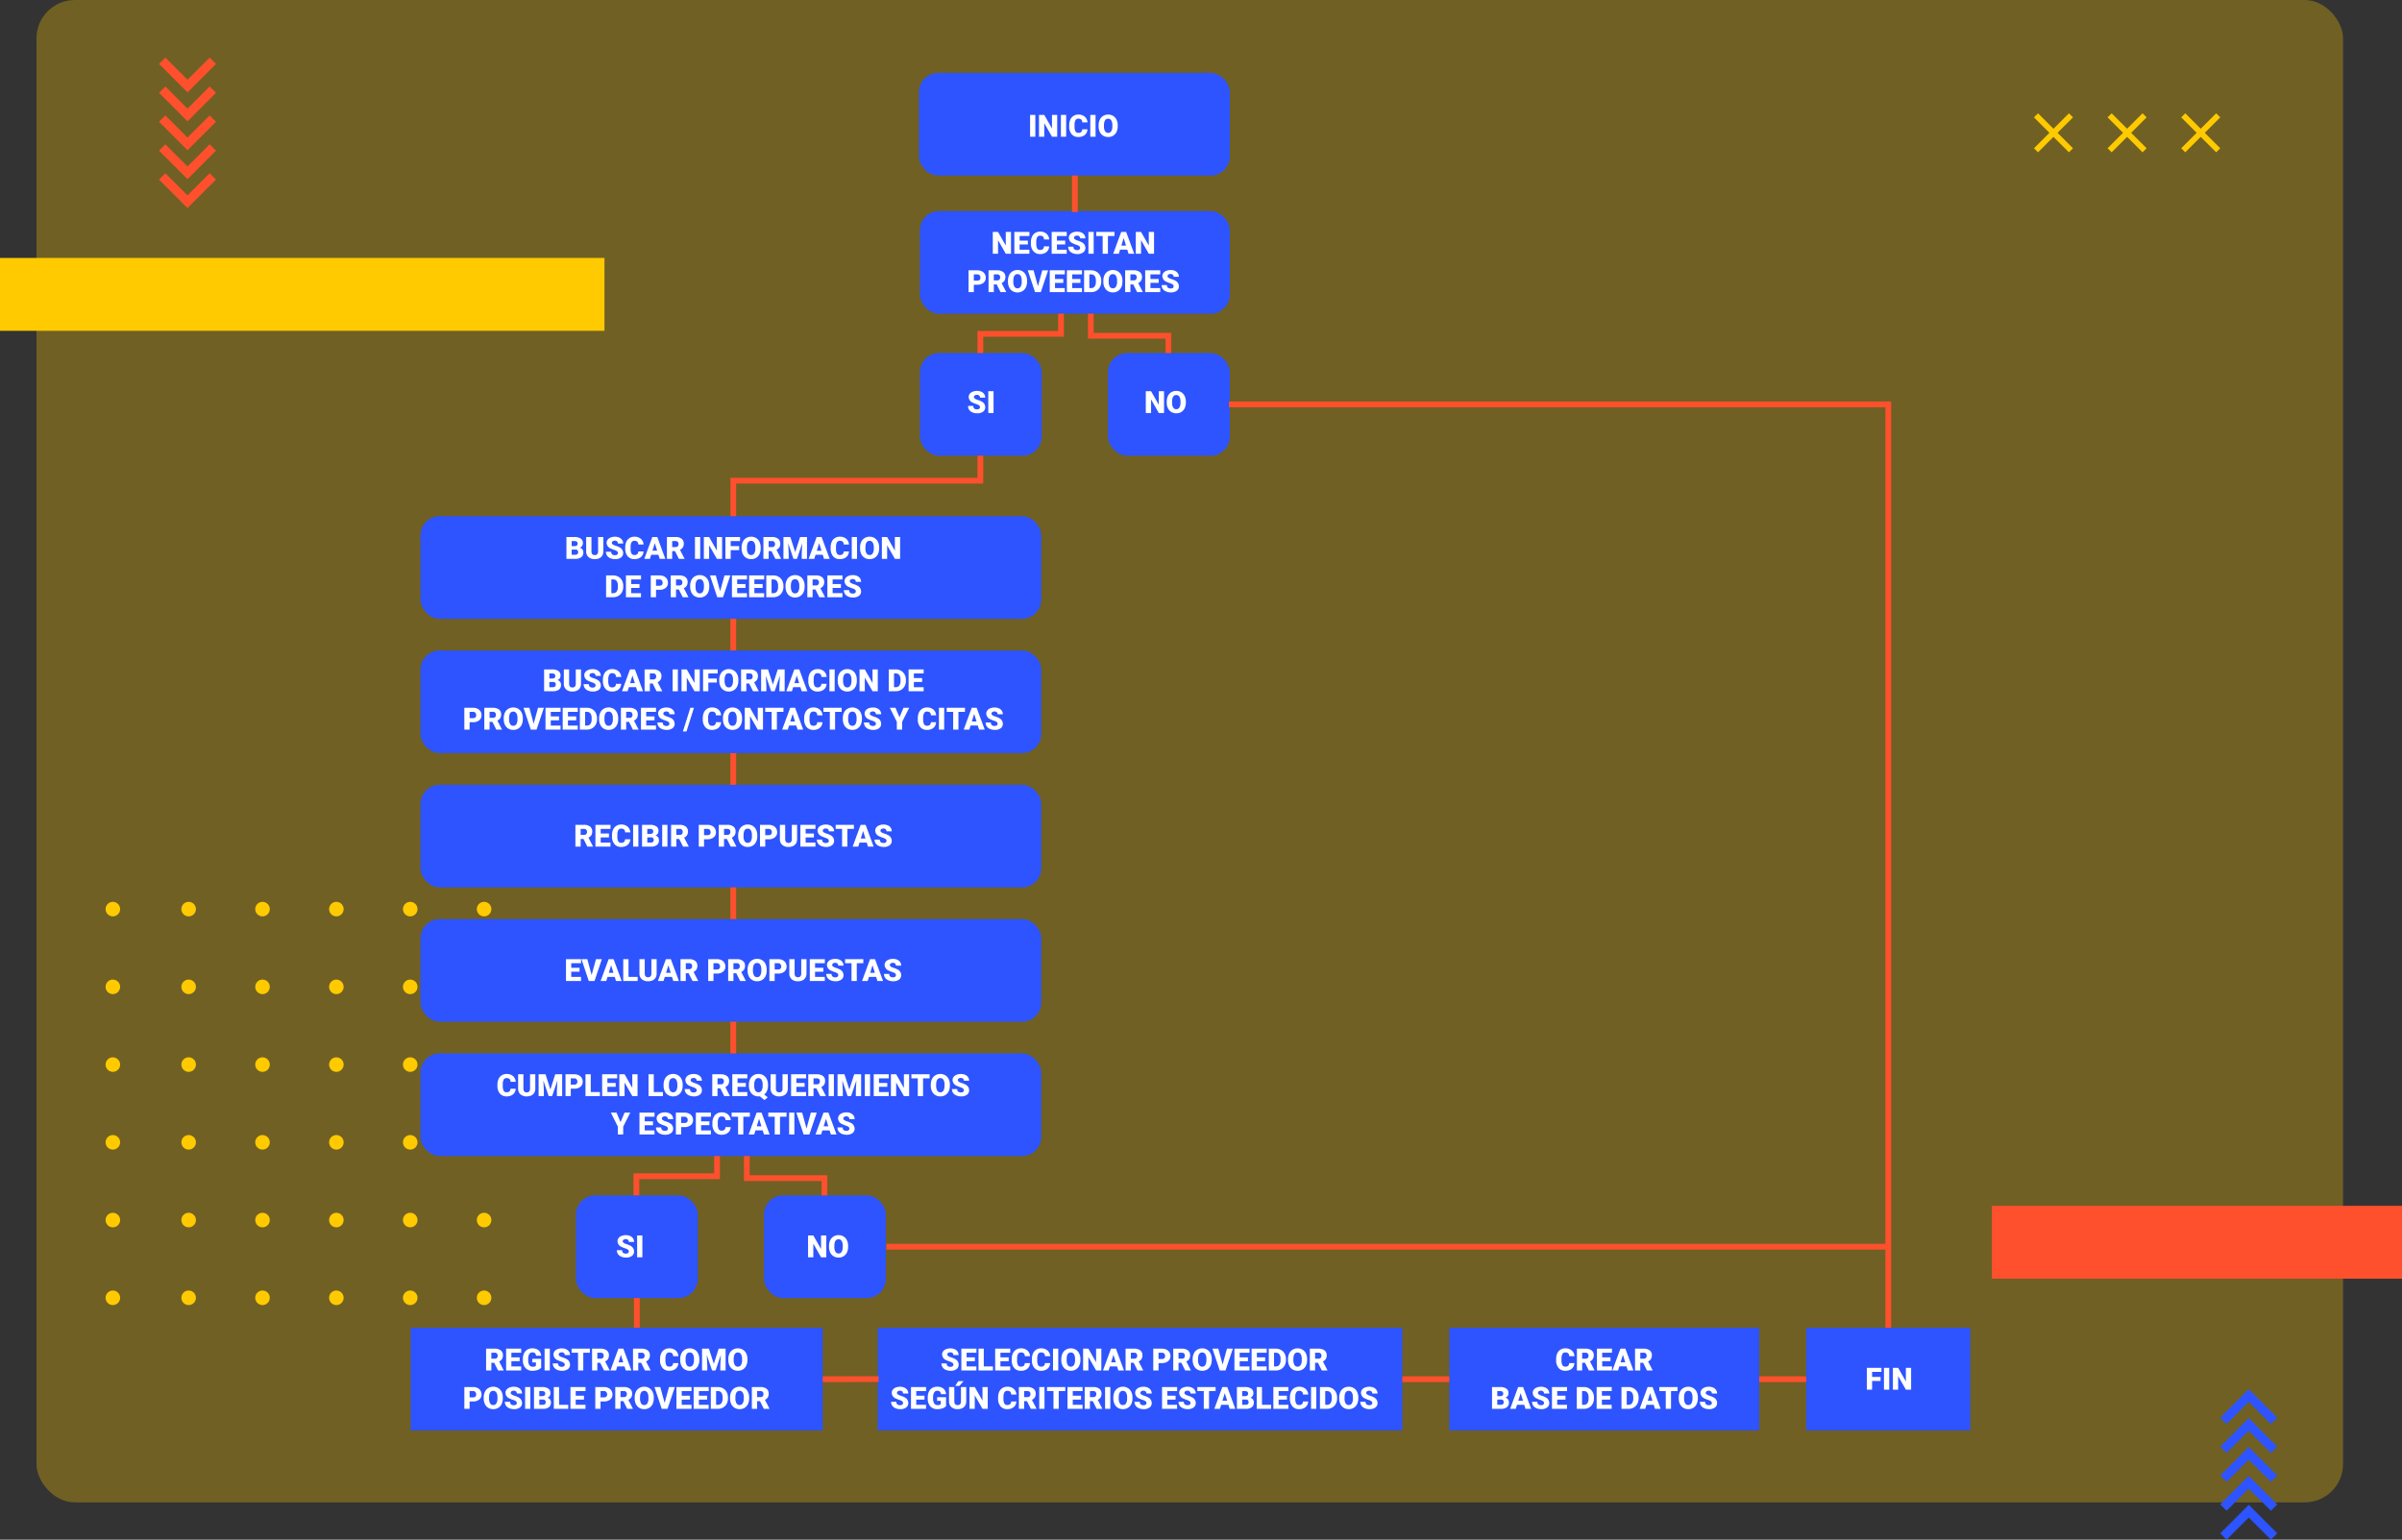 <svg xmlns="http://www.w3.org/2000/svg" width="1251.713" height="802.431" viewBox="0 0 1251.713 802.431">
  <rect x="0" y="0" width="1251.713" height="802.431" fill="#333333" stroke="none"/>
  <g id="Grupo_1009750" data-name="Grupo 1009750" transform="translate(-180 -2966)">
    <rect id="Rectángulo_36910" data-name="Rectángulo 36910" width="1202" height="783" rx="20" transform="translate(199 2966)" fill="#ffca00" opacity="0.3"/>
    <g id="Grupo_118259" data-name="Grupo 118259" transform="translate(235.01 3436)">
      <circle id="Elipse_4053" data-name="Elipse 4053" cx="3.798" cy="3.798" r="3.798" transform="translate(193.457)" fill="#ffca00"/>
      <circle id="Elipse_4064" data-name="Elipse 4064" cx="3.798" cy="3.798" r="3.798" transform="translate(154.968)" fill="#ffca00"/>
      <circle id="Elipse_4070" data-name="Elipse 4070" cx="3.798" cy="3.798" r="3.798" transform="translate(116.479)" fill="#ffca00"/>
      <circle id="Elipse_4076" data-name="Elipse 4076" cx="3.798" cy="3.798" r="3.798" transform="translate(77.991)" fill="#ffca00"/>
      <circle id="Elipse_4082" data-name="Elipse 4082" cx="3.798" cy="3.798" r="3.798" transform="translate(39.502)" fill="#ffca00"/>
      <circle id="Elipse_4088" data-name="Elipse 4088" cx="3.798" cy="3.798" r="3.798" fill="#ffca00"/>
      <circle id="Elipse_4054" data-name="Elipse 4054" cx="3.798" cy="3.798" r="3.798" transform="translate(193.457 40.515)" fill="#ffca00"/>
      <circle id="Elipse_4063" data-name="Elipse 4063" cx="3.798" cy="3.798" r="3.798" transform="translate(154.968 40.515)" fill="#ffca00"/>
      <circle id="Elipse_4069" data-name="Elipse 4069" cx="3.798" cy="3.798" r="3.798" transform="translate(116.479 40.515)" fill="#ffca00"/>
      <circle id="Elipse_4075" data-name="Elipse 4075" cx="3.798" cy="3.798" r="3.798" transform="translate(77.991 40.515)" fill="#ffca00"/>
      <circle id="Elipse_4081" data-name="Elipse 4081" cx="3.798" cy="3.798" r="3.798" transform="translate(39.502 40.515)" fill="#ffca00"/>
      <circle id="Elipse_4087" data-name="Elipse 4087" cx="3.798" cy="3.798" r="3.798" transform="translate(0 40.515)" fill="#ffca00"/>
      <circle id="Elipse_4055" data-name="Elipse 4055" cx="3.798" cy="3.798" r="3.798" transform="translate(193.457 81.029)" fill="#ffca00"/>
      <circle id="Elipse_4062" data-name="Elipse 4062" cx="3.798" cy="3.798" r="3.798" transform="translate(154.968 81.029)" fill="#ffca00"/>
      <circle id="Elipse_4068" data-name="Elipse 4068" cx="3.798" cy="3.798" r="3.798" transform="translate(116.479 81.029)" fill="#ffca00"/>
      <circle id="Elipse_4074" data-name="Elipse 4074" cx="3.798" cy="3.798" r="3.798" transform="translate(77.991 81.029)" fill="#ffca00"/>
      <circle id="Elipse_4080" data-name="Elipse 4080" cx="3.798" cy="3.798" r="3.798" transform="translate(39.502 81.029)" fill="#ffca00"/>
      <circle id="Elipse_4086" data-name="Elipse 4086" cx="3.798" cy="3.798" r="3.798" transform="translate(0 81.029)" fill="#ffca00"/>
      <circle id="Elipse_4056" data-name="Elipse 4056" cx="3.798" cy="3.798" r="3.798" transform="translate(193.457 121.544)" fill="#ffca00"/>
      <circle id="Elipse_4061" data-name="Elipse 4061" cx="3.798" cy="3.798" r="3.798" transform="translate(154.968 121.544)" fill="#ffca00"/>
      <circle id="Elipse_4067" data-name="Elipse 4067" cx="3.798" cy="3.798" r="3.798" transform="translate(116.479 121.544)" fill="#ffca00"/>
      <circle id="Elipse_4073" data-name="Elipse 4073" cx="3.798" cy="3.798" r="3.798" transform="translate(77.991 121.544)" fill="#ffca00"/>
      <circle id="Elipse_4079" data-name="Elipse 4079" cx="3.798" cy="3.798" r="3.798" transform="translate(39.502 121.544)" fill="#ffca00"/>
      <circle id="Elipse_4085" data-name="Elipse 4085" cx="3.798" cy="3.798" r="3.798" transform="translate(0 121.544)" fill="#ffca00"/>
      <circle id="Elipse_4057" data-name="Elipse 4057" cx="3.798" cy="3.798" r="3.798" transform="translate(193.457 162.058)" fill="#ffca00"/>
      <circle id="Elipse_4060" data-name="Elipse 4060" cx="3.798" cy="3.798" r="3.798" transform="translate(154.968 162.058)" fill="#ffca00"/>
      <circle id="Elipse_4066" data-name="Elipse 4066" cx="3.798" cy="3.798" r="3.798" transform="translate(116.479 162.058)" fill="#ffca00"/>
      <circle id="Elipse_4072" data-name="Elipse 4072" cx="3.798" cy="3.798" r="3.798" transform="translate(77.991 162.058)" fill="#ffca00"/>
      <circle id="Elipse_4078" data-name="Elipse 4078" cx="3.798" cy="3.798" r="3.798" transform="translate(39.502 162.058)" fill="#ffca00"/>
      <circle id="Elipse_4084" data-name="Elipse 4084" cx="3.798" cy="3.798" r="3.798" transform="translate(0 162.058)" fill="#ffca00"/>
      <circle id="Elipse_4058" data-name="Elipse 4058" cx="3.798" cy="3.798" r="3.798" transform="translate(193.457 202.573)" fill="#ffca00"/>
      <circle id="Elipse_4059" data-name="Elipse 4059" cx="3.798" cy="3.798" r="3.798" transform="translate(154.968 202.573)" fill="#ffca00"/>
      <circle id="Elipse_4065" data-name="Elipse 4065" cx="3.798" cy="3.798" r="3.798" transform="translate(116.479 202.573)" fill="#ffca00"/>
      <circle id="Elipse_4071" data-name="Elipse 4071" cx="3.798" cy="3.798" r="3.798" transform="translate(77.991 202.573)" fill="#ffca00"/>
      <circle id="Elipse_4077" data-name="Elipse 4077" cx="3.798" cy="3.798" r="3.798" transform="translate(39.502 202.573)" fill="#ffca00"/>
      <circle id="Elipse_4083" data-name="Elipse 4083" cx="3.798" cy="3.798" r="3.798" transform="translate(0 202.573)" fill="#ffca00"/>
    </g>
    <g id="Grupo_118260" data-name="Grupo 118260" transform="translate(292.57 2996) rotate(90)">
      <path id="Trazado_100597" data-name="Trazado 100597" d="M0,3.308,3.308,0,14.857,11.548l3.308,3.308-3.308,3.308L3.308,29.713,0,26.4,11.548,14.857Z" transform="translate(60.265)" fill="#fe502d"/>
      <path id="Trazado_100598" data-name="Trazado 100598" d="M0,3.308,3.308,0,14.857,11.548l3.308,3.308-3.308,3.308L3.308,29.713,0,26.4,11.548,14.857Z" transform="translate(45.199)" fill="#fe502d"/>
      <path id="Trazado_100599" data-name="Trazado 100599" d="M0,3.308,3.308,0,14.857,11.548l3.308,3.308-3.308,3.308L3.308,29.713,0,26.4,11.548,14.857Z" transform="translate(30.133)" fill="#fe502d"/>
      <path id="Trazado_100600" data-name="Trazado 100600" d="M0,3.308,3.308,0,14.857,11.548l3.308,3.308-3.308,3.308L3.308,29.713,0,26.4,11.548,14.857Z" transform="translate(15.066)" fill="#fe502d"/>
      <path id="Trazado_100601" data-name="Trazado 100601" d="M11.548,14.857,0,3.308,3.308,0,14.857,11.548l3.308,3.308-3.308,3.308L3.308,29.713,0,26.4Z" fill="#fe502d"/>
    </g>
    <g id="Grupo_118261" data-name="Grupo 118261" transform="translate(1337 3768.431) rotate(-90)">
      <path id="Trazado_100597-2" data-name="Trazado 100597" d="M0,3.308,3.308,0,14.857,11.548l3.308,3.308-3.308,3.308L3.308,29.713,0,26.4,11.548,14.857Z" transform="translate(60.265)" fill="#2d54fe"/>
      <path id="Trazado_100598-2" data-name="Trazado 100598" d="M0,3.308,3.308,0,14.857,11.548l3.308,3.308-3.308,3.308L3.308,29.713,0,26.4,11.548,14.857Z" transform="translate(45.199)" fill="#2d54fe"/>
      <path id="Trazado_100599-2" data-name="Trazado 100599" d="M0,3.308,3.308,0,14.857,11.548l3.308,3.308-3.308,3.308L3.308,29.713,0,26.4,11.548,14.857Z" transform="translate(30.133)" fill="#2d54fe"/>
      <path id="Trazado_100600-2" data-name="Trazado 100600" d="M0,3.308,3.308,0,14.857,11.548l3.308,3.308-3.308,3.308L3.308,29.713,0,26.4,11.548,14.857Z" transform="translate(15.066)" fill="#2d54fe"/>
      <path id="Trazado_100601-2" data-name="Trazado 100601" d="M11.548,14.857,0,3.308,3.308,0,14.857,11.548l3.308,3.308-3.308,3.308L3.308,29.713,0,26.4Z" fill="#2d54fe"/>
    </g>
    <rect id="Rectángulo_37033" data-name="Rectángulo 37033" width="162" height="53.5" rx="10" transform="translate(658.875 3004)" fill="#2d54fe"/>
    <rect id="Rectángulo_37034" data-name="Rectángulo 37034" width="161.5" height="53.5" rx="10" transform="translate(659.375 3076)" fill="#2d54fe"/>
    <rect id="Rectángulo_37035" data-name="Rectángulo 37035" width="323.5" height="53.5" rx="10" transform="translate(399.125 3235)" fill="#2d54fe"/>
    <rect id="Rectángulo_37036" data-name="Rectángulo 37036" width="323.5" height="53.5" rx="10" transform="translate(399.125 3305)" fill="#2d54fe"/>
    <rect id="Rectángulo_37037" data-name="Rectángulo 37037" width="323.5" height="53.5" rx="10" transform="translate(399.125 3375)" fill="#2d54fe"/>
    <rect id="Rectángulo_37038" data-name="Rectángulo 37038" width="323.5" height="53.5" rx="10" transform="translate(399.125 3445)" fill="#2d54fe"/>
    <rect id="Rectángulo_37039" data-name="Rectángulo 37039" width="323.5" height="53.5" rx="10" transform="translate(399.125 3515)" fill="#2d54fe"/>
    <rect id="Rectángulo_37040" data-name="Rectángulo 37040" width="214.75" height="53.5" transform="translate(394 3658)" fill="#2d54fe"/>
    <rect id="Rectángulo_37041" data-name="Rectángulo 37041" width="273.375" height="53.5" transform="translate(637.375 3658)" fill="#2d54fe"/>
    <rect id="Rectángulo_37042" data-name="Rectángulo 37042" width="161.5" height="53.5" transform="translate(935.25 3658)" fill="#2d54fe"/>
    <rect id="Rectángulo_37043" data-name="Rectángulo 37043" width="85.5" height="53.5" transform="translate(1121.25 3658)" fill="#2d54fe"/>
    <rect id="Rectángulo_37044" data-name="Rectángulo 37044" width="63.5" height="53.5" rx="10" transform="translate(757.375 3150)" fill="#2d54fe"/>
    <rect id="Rectángulo_37045" data-name="Rectángulo 37045" width="63.5" height="53.5" rx="10" transform="translate(659.375 3150)" fill="#2d54fe"/>
    <rect id="Rectángulo_37046" data-name="Rectángulo 37046" width="63.5" height="53.5" rx="10" transform="translate(578.125 3589)" fill="#2d54fe"/>
    <rect id="Rectángulo_37047" data-name="Rectángulo 37047" width="63.5" height="53.5" rx="10" transform="translate(480.125 3589)" fill="#2d54fe"/>
    <path id="Trazado_180875" data-name="Trazado 180875" d="M495,224.25H838.625V705.5" transform="translate(325.375 2952.5)" fill="none" stroke="#fe502d" stroke-miterlimit="10" stroke-width="3"/>
    <line id="Línea_142" data-name="Línea 142" x2="522" transform="translate(641.875 3615.75)" fill="none" stroke="#fe502d" stroke-miterlimit="10" stroke-width="3"/>
    <path id="Trazado_180876" data-name="Trazado 180876" d="M413.75,251v13H285v18.5" transform="translate(277.125 2952.5)" fill="none" stroke="#fe502d" stroke-miterlimit="10" stroke-width="3"/>
    <line id="Línea_143" data-name="Línea 143" y2="16.5" transform="translate(562.125 3288.5)" fill="none" stroke="#fe502d" stroke-miterlimit="10" stroke-width="3"/>
    <line id="Línea_144" data-name="Línea 144" y2="19" transform="translate(740.125 3057.5)" fill="none" stroke="#fe502d" stroke-miterlimit="10" stroke-width="3"/>
    <line id="Línea_145" data-name="Línea 145" y2="16.5" transform="translate(562.125 3358.5)" fill="none" stroke="#fe502d" stroke-miterlimit="10" stroke-width="3"/>
    <line id="Línea_146" data-name="Línea 146" y2="16.5" transform="translate(562.125 3428.5)" fill="none" stroke="#fe502d" stroke-miterlimit="10" stroke-width="3"/>
    <line id="Línea_147" data-name="Línea 147" y2="16.5" transform="translate(562.125 3498.5)" fill="none" stroke="#fe502d" stroke-miterlimit="10" stroke-width="3"/>
    <path id="Trazado_180877" data-name="Trazado 180877" d="M293.059,616v11.5H333.5v9" transform="translate(276.125 2952.5)" fill="none" stroke="#fe502d" stroke-miterlimit="10" stroke-width="3"/>
    <path id="Trazado_180878" data-name="Trazado 180878" d="M277.529,616v10.5H235.5v10" transform="translate(276.125 2952.5)" fill="none" stroke="#fe502d" stroke-miterlimit="10" stroke-width="3"/>
    <path id="Trazado_180879" data-name="Trazado 180879" d="M423.059,177v11.5H463.5v9" transform="translate(325.375 2952.5)" fill="none" stroke="#fe502d" stroke-miterlimit="10" stroke-width="3"/>
    <path id="Trazado_180880" data-name="Trazado 180880" d="M407.529,177v10.5H365.5v10" transform="translate(325.375 2952.5)" fill="none" stroke="#fe502d" stroke-miterlimit="10" stroke-width="3"/>
    <line id="Línea_148" data-name="Línea 148" y2="15.5" transform="translate(511.875 3642.5)" fill="none" stroke="#fe502d" stroke-miterlimit="10" stroke-width="3"/>
    <line id="Línea_149" data-name="Línea 149" y1="0.044" x2="29.125" transform="translate(608.75 3684.75)" fill="none" stroke="#fe502d" stroke-miterlimit="10" stroke-width="3"/>
    <line id="Línea_150" data-name="Línea 150" x2="24.5" transform="translate(910.75 3684.794)" fill="none" stroke="#fe502d" stroke-miterlimit="10" stroke-width="3"/>
    <line id="Línea_151" data-name="Línea 151" x2="24.5" transform="translate(1096.75 3684.794)" fill="none" stroke="#fe502d" stroke-miterlimit="10" stroke-width="3"/>
    <path id="Trazado_675993" data-name="Trazado 675993" d="M-86.949,0V-11.375h4.086a5.786,5.786,0,0,1,3.34.8,2.677,2.677,0,0,1,1.145,2.336,2.706,2.706,0,0,1-.406,1.508,2.367,2.367,0,0,1-1.2.922,2.4,2.4,0,0,1,1.367.875,2.544,2.544,0,0,1,.477,1.563A3.012,3.012,0,0,1-79.2-.855,5.038,5.038,0,0,1-82.332,0Zm2.742-4.836v2.727h1.8a1.709,1.709,0,0,0,1.141-.34,1.189,1.189,0,0,0,.4-.957,1.261,1.261,0,0,0-1.414-1.43Zm0-1.8h1.43A2.031,2.031,0,0,0-81.5-6.962a1.168,1.168,0,0,0,.383-.948,1.226,1.226,0,0,0-.414-1.038,2.216,2.216,0,0,0-1.336-.317h-1.344Zm16.5-4.742V-3.93a4.279,4.279,0,0,1-.539,2.191,3.492,3.492,0,0,1-1.547,1.41,5.449,5.449,0,0,1-2.383.484A4.708,4.708,0,0,1-75.449-.922a3.845,3.845,0,0,1-1.219-2.953v-7.5h2.758V-3.82q.047,1.867,1.734,1.867a1.679,1.679,0,0,0,1.289-.469,2.191,2.191,0,0,0,.438-1.523v-7.43Zm7.578,8.352a1.127,1.127,0,0,0-.426-.937,5.292,5.292,0,0,0-1.5-.7,14.353,14.353,0,0,1-1.75-.7,3.314,3.314,0,0,1-2.211-2.984A2.676,2.676,0,0,1-65.461-10,3.562,3.562,0,0,1-63.9-11.129a6.065,6.065,0,0,1,2.266-.4,5.305,5.305,0,0,1,2.2.438,3.482,3.482,0,0,1,1.512,1.246A3.254,3.254,0,0,1-57.387-8h-2.734a1.375,1.375,0,0,0-.426-1.078A1.66,1.66,0,0,0-61.7-9.461a1.872,1.872,0,0,0-1.16.324,1,1,0,0,0-.426.824,1,1,0,0,0,.469.793,5.911,5.911,0,0,0,1.648.734,10.1,10.1,0,0,1,1.938.816,3.256,3.256,0,0,1,1.844,2.93A2.778,2.778,0,0,1-58.512-.7,5,5,0,0,1-61.6.156a6.122,6.122,0,0,1-2.5-.5A3.775,3.775,0,0,1-65.789-1.7a3.542,3.542,0,0,1-.566-1.988h2.75a1.744,1.744,0,0,0,.473,1.348,2.234,2.234,0,0,0,1.535.434A1.765,1.765,0,0,0-60.523-2.2.967.967,0,0,0-60.129-3.023Zm13.352-.828a4.154,4.154,0,0,1-.641,2.1,3.866,3.866,0,0,1-1.645,1.41,5.6,5.6,0,0,1-2.418.5A4.467,4.467,0,0,1-55.012-1.3,6.032,6.032,0,0,1-56.3-5.43v-.562a6.885,6.885,0,0,1,.582-2.926,4.41,4.41,0,0,1,1.676-1.937,4.676,4.676,0,0,1,2.531-.684,4.9,4.9,0,0,1,3.328,1.09,4.306,4.306,0,0,1,1.43,3h-2.734a2.037,2.037,0,0,0-.523-1.492,2.153,2.153,0,0,0-1.5-.453,1.638,1.638,0,0,0-1.5.766,4.921,4.921,0,0,0-.5,2.445v.8a5.445,5.445,0,0,0,.457,2.6,1.672,1.672,0,0,0,1.574.781,2.106,2.106,0,0,0,1.445-.445A1.89,1.89,0,0,0-49.5-3.852Zm7.758,1.727h-3.758L-43.434,0h-2.93l4.172-11.375h2.578L-35.41,0h-2.945Zm-3.1-2.117h2.445L-40.9-8.187Zm11.766.219H-31.84V0h-2.742V-11.375h4.477a5,5,0,0,1,3.164.9A3.041,3.041,0,0,1-25.8-7.941a3.693,3.693,0,0,1-.48,1.967,3.41,3.41,0,0,1-1.5,1.264L-25.41-.117V0h-2.937ZM-31.84-6.133h1.734a1.557,1.557,0,0,0,1.176-.411,1.59,1.59,0,0,0,.395-1.147,1.608,1.608,0,0,0-.4-1.155,1.542,1.542,0,0,0-1.172-.419H-31.84ZM-17.238,0h-2.734V-11.375h2.734ZM-5.832,0H-8.559L-12.59-7.078V0h-2.742V-11.375h2.742L-8.566-4.3v-7.078h2.734Zm8.9-4.531H-1.355V0H-4.1V-11.375H3.512v2.117H-1.355v2.617H3.066Zm11.219-.922a6.708,6.708,0,0,1-.617,2.945A4.561,4.561,0,0,1,11.914-.535a4.884,4.884,0,0,1-2.59.691A4.953,4.953,0,0,1,6.746-.512a4.554,4.554,0,0,1-1.754-1.91,6.515,6.515,0,0,1-.66-2.852v-.641a6.737,6.737,0,0,1,.613-2.949A4.55,4.55,0,0,1,6.7-10.836a4.918,4.918,0,0,1,2.605-.7,4.87,4.87,0,0,1,2.578.688,4.632,4.632,0,0,1,1.762,1.957,6.544,6.544,0,0,1,.637,2.91ZM11.5-5.93A4.783,4.783,0,0,0,10.93-8.5a1.817,1.817,0,0,0-1.621-.879q-2.062,0-2.18,3.094l-.008.836a4.92,4.92,0,0,0,.555,2.57,1.814,1.814,0,0,0,1.648.9,1.792,1.792,0,0,0,1.6-.883,4.785,4.785,0,0,0,.57-2.539Zm8.43,1.906H18.441V0H15.7V-11.375h4.477a5,5,0,0,1,3.164.9A3.041,3.041,0,0,1,24.48-7.941,3.693,3.693,0,0,1,24-5.974,3.41,3.41,0,0,1,22.5-4.71L24.871-.117V0H21.934ZM18.441-6.133h1.734a1.557,1.557,0,0,0,1.176-.411,1.59,1.59,0,0,0,.395-1.147,1.608,1.608,0,0,0-.4-1.155,1.542,1.542,0,0,0-1.172-.419H18.441Zm11.3-5.242,2.539,7.914,2.531-7.914h3.609V0h-2.75V-2.656l.266-5.437L33.184,0H31.371L28.613-8.1l.266,5.445V0H26.137V-11.375Zm16.883,9.25H42.863L42.207,0h-2.93l4.172-11.375h2.578L50.23,0H47.285Zm-3.1-2.117h2.445L44.738-8.187Zm16.742.391a4.154,4.154,0,0,1-.641,2.1,3.866,3.866,0,0,1-1.645,1.41,5.6,5.6,0,0,1-2.418.5A4.467,4.467,0,0,1,52.027-1.3,6.032,6.032,0,0,1,50.738-5.43v-.562a6.885,6.885,0,0,1,.582-2.926A4.41,4.41,0,0,1,53-10.855a4.676,4.676,0,0,1,2.531-.684,4.9,4.9,0,0,1,3.328,1.09,4.306,4.306,0,0,1,1.43,3H57.551a2.037,2.037,0,0,0-.523-1.492,2.153,2.153,0,0,0-1.5-.453,1.638,1.638,0,0,0-1.5.766,4.921,4.921,0,0,0-.5,2.445v.8a5.445,5.445,0,0,0,.457,2.6,1.672,1.672,0,0,0,1.574.781A2.106,2.106,0,0,0,57-2.437a1.89,1.89,0,0,0,.531-1.414ZM64.48,0H61.746V-11.375H64.48ZM76.02-5.453A6.708,6.708,0,0,1,75.4-2.508,4.561,4.561,0,0,1,73.648-.535a4.884,4.884,0,0,1-2.59.691A4.953,4.953,0,0,1,68.48-.512a4.554,4.554,0,0,1-1.754-1.91,6.515,6.515,0,0,1-.66-2.852v-.641a6.738,6.738,0,0,1,.613-2.949,4.55,4.55,0,0,1,1.758-1.973,4.918,4.918,0,0,1,2.605-.7,4.87,4.87,0,0,1,2.578.688,4.632,4.632,0,0,1,1.762,1.957,6.544,6.544,0,0,1,.637,2.91ZM73.23-5.93A4.783,4.783,0,0,0,72.664-8.5a1.817,1.817,0,0,0-1.621-.879q-2.062,0-2.18,3.094l-.008.836a4.92,4.92,0,0,0,.555,2.57,1.814,1.814,0,0,0,1.648.9,1.792,1.792,0,0,0,1.6-.883,4.785,4.785,0,0,0,.57-2.539ZM86.934,0H84.207L80.176-7.078V0H77.434V-11.375h2.742L84.2-4.3v-7.078h2.734ZM-66.281,20V8.625h3.664a5.39,5.39,0,0,1,2.711.684,4.805,4.805,0,0,1,1.879,1.93,5.826,5.826,0,0,1,.684,2.793v.523a5.86,5.86,0,0,1-.66,2.8,4.826,4.826,0,0,1-1.859,1.938A5.271,5.271,0,0,1-62.539,20Zm2.742-9.258v7.148h.953a2.133,2.133,0,0,0,1.813-.84,4.116,4.116,0,0,0,.633-2.5v-.492a4.082,4.082,0,0,0-.633-2.484,2.17,2.17,0,0,0-1.844-.836Zm14.656,4.43H-53.2v2.719H-48.1V20h-7.836V8.625h7.852v2.117H-53.2v2.4h4.313Zm8.625.969V20H-43V8.625h4.539a5.287,5.287,0,0,1,2.309.48A3.621,3.621,0,0,1-34.6,10.473a3.734,3.734,0,0,1,.551,2.012,3.291,3.291,0,0,1-1.191,2.66,4.943,4.943,0,0,1-3.27,1Zm0-2.117h1.8a1.7,1.7,0,0,0,1.215-.4,1.48,1.48,0,0,0,.418-1.125,1.83,1.83,0,0,0-.43-1.273,1.522,1.522,0,0,0-1.172-.484h-1.828Zm11.9,1.953h-1.484V20h-2.742V8.625h4.477a5,5,0,0,1,3.164.9A3.041,3.041,0,0,1-23.8,12.059a3.693,3.693,0,0,1-.48,1.967,3.41,3.41,0,0,1-1.5,1.264l2.375,4.593V20h-2.937Zm-1.484-2.109h1.734a1.557,1.557,0,0,0,1.176-.411,1.59,1.59,0,0,0,.395-1.147,1.608,1.608,0,0,0-.4-1.155,1.542,1.542,0,0,0-1.172-.419h-1.734Zm17.328.68a6.708,6.708,0,0,1-.617,2.945,4.561,4.561,0,0,1-1.754,1.973,4.884,4.884,0,0,1-2.59.691,4.953,4.953,0,0,1-2.578-.668,4.554,4.554,0,0,1-1.754-1.91,6.515,6.515,0,0,1-.66-2.852v-.641a6.737,6.737,0,0,1,.613-2.949A4.55,4.55,0,0,1-20.1,9.164a4.918,4.918,0,0,1,2.605-.7,4.87,4.87,0,0,1,2.578.688,4.632,4.632,0,0,1,1.762,1.957,6.544,6.544,0,0,1,.637,2.91ZM-15.3,14.07a4.783,4.783,0,0,0-.566-2.574,1.817,1.817,0,0,0-1.621-.879q-2.062,0-2.18,3.094l-.008.836a4.92,4.92,0,0,0,.555,2.57,1.814,1.814,0,0,0,1.648.9,1.792,1.792,0,0,0,1.6-.883,4.785,4.785,0,0,0,.57-2.539Zm8.445,2.836,2.266-8.281h3.063L-5.359,20h-3l-3.8-11.375h3.039ZM6.352,15.172H2.039v2.719H7.133V20H-.7V8.625H7.148v2.117H2.039v2.4H6.352Zm8.953,0H10.992v2.719h5.094V20H8.25V8.625H16.1v2.117H10.992v2.4H15.3ZM17.2,20V8.625h3.664a5.39,5.39,0,0,1,2.711.684,4.805,4.805,0,0,1,1.879,1.93,5.826,5.826,0,0,1,.684,2.793v.523a5.86,5.86,0,0,1-.66,2.8,4.826,4.826,0,0,1-1.859,1.938A5.271,5.271,0,0,1,20.945,20Zm2.742-9.258v7.148H20.9a2.133,2.133,0,0,0,1.813-.84,4.116,4.116,0,0,0,.633-2.5v-.492a4.082,4.082,0,0,0-.633-2.484,2.17,2.17,0,0,0-1.844-.836Zm17.234,3.8a6.708,6.708,0,0,1-.617,2.945,4.561,4.561,0,0,1-1.754,1.973,4.884,4.884,0,0,1-2.59.691,4.953,4.953,0,0,1-2.578-.668,4.554,4.554,0,0,1-1.754-1.91,6.515,6.515,0,0,1-.66-2.852v-.641a6.737,6.737,0,0,1,.613-2.949A4.55,4.55,0,0,1,29.6,9.164a5.2,5.2,0,0,1,5.184-.008,4.632,4.632,0,0,1,1.762,1.957,6.544,6.544,0,0,1,.637,2.91Zm-2.789-.477a4.783,4.783,0,0,0-.566-2.574,1.817,1.817,0,0,0-1.621-.879q-2.062,0-2.18,3.094l-.008.836a4.92,4.92,0,0,0,.555,2.57,1.814,1.814,0,0,0,1.648.9,1.792,1.792,0,0,0,1.6-.883,4.785,4.785,0,0,0,.57-2.539Zm8.43,1.906H41.336V20H38.594V8.625H43.07a5,5,0,0,1,3.164.9,3.041,3.041,0,0,1,1.141,2.536,3.693,3.693,0,0,1-.48,1.967,3.41,3.41,0,0,1-1.5,1.264l2.375,4.593V20H44.828Zm-1.484-2.109H43.07a1.557,1.557,0,0,0,1.176-.411,1.59,1.59,0,0,0,.395-1.147,1.608,1.608,0,0,0-.4-1.155,1.542,1.542,0,0,0-1.172-.419H41.336Zm14.75,1.3H51.773v2.719h5.094V20H49.031V8.625h7.852v2.117H51.773v2.4h4.313Zm7.766,1.8a1.127,1.127,0,0,0-.426-.937,5.292,5.292,0,0,0-1.5-.7,14.353,14.353,0,0,1-1.75-.7,3.314,3.314,0,0,1-2.211-2.984A2.676,2.676,0,0,1,58.52,10a3.562,3.562,0,0,1,1.559-1.125,6.065,6.065,0,0,1,2.266-.4,5.305,5.305,0,0,1,2.2.438,3.482,3.482,0,0,1,1.512,1.246A3.254,3.254,0,0,1,66.594,12H63.859a1.375,1.375,0,0,0-.426-1.078,1.66,1.66,0,0,0-1.152-.383,1.872,1.872,0,0,0-1.16.324.955.955,0,0,0,.043,1.617,5.911,5.911,0,0,0,1.648.734,10.1,10.1,0,0,1,1.938.816,3.256,3.256,0,0,1,1.844,2.93A2.778,2.778,0,0,1,65.469,19.3a5,5,0,0,1-3.086.852,6.122,6.122,0,0,1-2.5-.5A3.775,3.775,0,0,1,58.191,18.3a3.542,3.542,0,0,1-.566-1.988h2.75a1.744,1.744,0,0,0,.473,1.348,2.234,2.234,0,0,0,1.535.434,1.765,1.765,0,0,0,1.074-.293A.967.967,0,0,0,63.852,16.977Z" transform="translate(562.125 3257.25)" fill="#fff"/>
    <path id="Trazado_675994" data-name="Trazado 675994" d="M-98.59,0V-11.375H-94.5a5.786,5.786,0,0,1,3.34.8A2.677,2.677,0,0,1-90.02-8.234a2.706,2.706,0,0,1-.406,1.508,2.367,2.367,0,0,1-1.2.922,2.4,2.4,0,0,1,1.367.875,2.544,2.544,0,0,1,.477,1.563A3.012,3.012,0,0,1-90.836-.855,5.038,5.038,0,0,1-93.973,0Zm2.742-4.836v2.727h1.8a1.709,1.709,0,0,0,1.141-.34,1.189,1.189,0,0,0,.4-.957,1.261,1.261,0,0,0-1.414-1.43Zm0-1.8h1.43a2.031,2.031,0,0,0,1.281-.329,1.168,1.168,0,0,0,.383-.948,1.226,1.226,0,0,0-.414-1.038A2.216,2.216,0,0,0-94.5-9.266h-1.344Zm16.5-4.742V-3.93a4.279,4.279,0,0,1-.539,2.191,3.492,3.492,0,0,1-1.547,1.41,5.449,5.449,0,0,1-2.383.484A4.708,4.708,0,0,1-87.09-.922a3.845,3.845,0,0,1-1.219-2.953v-7.5h2.758V-3.82q.047,1.867,1.734,1.867a1.679,1.679,0,0,0,1.289-.469,2.191,2.191,0,0,0,.438-1.523v-7.43Zm7.578,8.352a1.127,1.127,0,0,0-.426-.937,5.292,5.292,0,0,0-1.5-.7,14.353,14.353,0,0,1-1.75-.7,3.314,3.314,0,0,1-2.211-2.984A2.676,2.676,0,0,1-77.1-10a3.562,3.562,0,0,1,1.559-1.125,6.065,6.065,0,0,1,2.266-.4,5.305,5.305,0,0,1,2.2.438,3.482,3.482,0,0,1,1.512,1.246A3.254,3.254,0,0,1-69.027-8h-2.734a1.375,1.375,0,0,0-.426-1.078,1.66,1.66,0,0,0-1.152-.383,1.872,1.872,0,0,0-1.16.324,1,1,0,0,0-.426.824,1,1,0,0,0,.469.793,5.911,5.911,0,0,0,1.648.734,10.1,10.1,0,0,1,1.938.816,3.256,3.256,0,0,1,1.844,2.93A2.778,2.778,0,0,1-70.152-.7a5,5,0,0,1-3.086.852,6.122,6.122,0,0,1-2.5-.5A3.775,3.775,0,0,1-77.43-1.7,3.542,3.542,0,0,1-78-3.687h2.75a1.745,1.745,0,0,0,.473,1.348,2.234,2.234,0,0,0,1.535.434A1.765,1.765,0,0,0-72.164-2.2.967.967,0,0,0-71.77-3.023Zm13.352-.828a4.154,4.154,0,0,1-.641,2.1A3.866,3.866,0,0,1-60.7-.344a5.6,5.6,0,0,1-2.418.5A4.467,4.467,0,0,1-66.652-1.3,6.032,6.032,0,0,1-67.941-5.43v-.562a6.885,6.885,0,0,1,.582-2.926,4.41,4.41,0,0,1,1.676-1.937,4.676,4.676,0,0,1,2.531-.684,4.9,4.9,0,0,1,3.328,1.09,4.306,4.306,0,0,1,1.43,3h-2.734a2.037,2.037,0,0,0-.523-1.492,2.153,2.153,0,0,0-1.5-.453,1.638,1.638,0,0,0-1.5.766,4.921,4.921,0,0,0-.5,2.445v.8a5.445,5.445,0,0,0,.457,2.6,1.672,1.672,0,0,0,1.574.781,2.106,2.106,0,0,0,1.445-.445,1.89,1.89,0,0,0,.531-1.414Zm7.758,1.727h-3.758L-55.074,0H-58l4.172-11.375h2.578L-47.051,0H-50Zm-3.1-2.117h2.445l-1.227-3.945ZM-42-4.023H-43.48V0h-2.742V-11.375h4.477a5,5,0,0,1,3.164.9,3.041,3.041,0,0,1,1.141,2.536,3.693,3.693,0,0,1-.48,1.967,3.41,3.41,0,0,1-1.5,1.264l2.375,4.593V0h-2.937ZM-43.48-6.133h1.734a1.557,1.557,0,0,0,1.176-.411,1.59,1.59,0,0,0,.395-1.147,1.608,1.608,0,0,0-.4-1.155,1.542,1.542,0,0,0-1.172-.419H-43.48ZM-28.879,0h-2.734V-11.375h2.734Zm11.406,0H-20.2L-24.23-7.078V0h-2.742V-11.375h2.742L-20.207-4.3v-7.078h2.734Zm8.9-4.531H-13V0h-2.742V-11.375h7.609v2.117H-13v2.617h4.422ZM2.645-5.453a6.708,6.708,0,0,1-.617,2.945A4.561,4.561,0,0,1,.273-.535a4.884,4.884,0,0,1-2.59.691A4.953,4.953,0,0,1-4.895-.512a4.554,4.554,0,0,1-1.754-1.91,6.515,6.515,0,0,1-.66-2.852v-.641A6.737,6.737,0,0,1-6.7-8.863a4.55,4.55,0,0,1,1.758-1.973,4.918,4.918,0,0,1,2.605-.7,4.87,4.87,0,0,1,2.578.688A4.632,4.632,0,0,1,2.008-8.887a6.544,6.544,0,0,1,.637,2.91ZM-.145-5.93A4.783,4.783,0,0,0-.711-8.5a1.817,1.817,0,0,0-1.621-.879q-2.062,0-2.18,3.094l-.008.836a4.92,4.92,0,0,0,.555,2.57,1.814,1.814,0,0,0,1.648.9,1.792,1.792,0,0,0,1.6-.883,4.785,4.785,0,0,0,.57-2.539Zm8.43,1.906H6.8V0H4.059V-11.375H8.535a5,5,0,0,1,3.164.9A3.041,3.041,0,0,1,12.84-7.941a3.693,3.693,0,0,1-.48,1.967,3.41,3.41,0,0,1-1.5,1.264L13.23-.117V0H10.293ZM6.8-6.133H8.535a1.557,1.557,0,0,0,1.176-.411,1.59,1.59,0,0,0,.395-1.147,1.608,1.608,0,0,0-.4-1.155,1.542,1.542,0,0,0-1.172-.419H6.8Zm11.3-5.242,2.539,7.914,2.531-7.914h3.609V0h-2.75V-2.656l.266-5.437L21.543,0H19.73L16.973-8.1l.266,5.445V0H14.5V-11.375ZM34.98-2.125H31.223L30.566,0h-2.93l4.172-11.375h2.578L38.59,0H35.645Zm-3.1-2.117h2.445L33.1-8.187Zm16.742.391a4.154,4.154,0,0,1-.641,2.1,3.866,3.866,0,0,1-1.645,1.41,5.6,5.6,0,0,1-2.418.5A4.467,4.467,0,0,1,40.387-1.3,6.032,6.032,0,0,1,39.1-5.43v-.562a6.885,6.885,0,0,1,.582-2.926,4.41,4.41,0,0,1,1.676-1.937,4.676,4.676,0,0,1,2.531-.684,4.9,4.9,0,0,1,3.328,1.09,4.306,4.306,0,0,1,1.43,3H45.91a2.037,2.037,0,0,0-.523-1.492,2.153,2.153,0,0,0-1.5-.453,1.638,1.638,0,0,0-1.5.766,4.921,4.921,0,0,0-.5,2.445v.8a5.445,5.445,0,0,0,.457,2.6,1.672,1.672,0,0,0,1.574.781,2.106,2.106,0,0,0,1.445-.445,1.89,1.89,0,0,0,.531-1.414ZM52.84,0H50.105V-11.375H52.84ZM64.379-5.453a6.708,6.708,0,0,1-.617,2.945A4.561,4.561,0,0,1,62.008-.535a4.884,4.884,0,0,1-2.59.691A4.953,4.953,0,0,1,56.84-.512a4.554,4.554,0,0,1-1.754-1.91,6.515,6.515,0,0,1-.66-2.852v-.641a6.737,6.737,0,0,1,.613-2.949A4.55,4.55,0,0,1,56.8-10.836a4.918,4.918,0,0,1,2.605-.7,4.87,4.87,0,0,1,2.578.688,4.632,4.632,0,0,1,1.762,1.957,6.544,6.544,0,0,1,.637,2.91ZM61.59-5.93A4.783,4.783,0,0,0,61.023-8.5,1.817,1.817,0,0,0,59.4-9.383q-2.062,0-2.18,3.094l-.008.836a4.92,4.92,0,0,0,.555,2.57,1.814,1.814,0,0,0,1.648.9,1.792,1.792,0,0,0,1.6-.883,4.785,4.785,0,0,0,.57-2.539ZM75.293,0H72.566L68.535-7.078V0H65.793V-11.375h2.742L72.559-4.3v-7.078h2.734Zm5.719,0V-11.375h3.664a5.39,5.39,0,0,1,2.711.684,4.805,4.805,0,0,1,1.879,1.93,5.826,5.826,0,0,1,.684,2.793v.523a5.86,5.86,0,0,1-.66,2.8A4.826,4.826,0,0,1,87.43-.707,5.271,5.271,0,0,1,84.754,0Zm2.742-9.258v7.148h.953a2.133,2.133,0,0,0,1.813-.84,4.116,4.116,0,0,0,.633-2.5v-.492a4.082,4.082,0,0,0-.633-2.484,2.17,2.17,0,0,0-1.844-.836ZM98.41-4.828H94.1v2.719h5.094V0H91.355V-11.375h7.852v2.117H94.1v2.4H98.41ZM-137.41,16.141V20h-2.742V8.625h4.539a5.287,5.287,0,0,1,2.309.48,3.621,3.621,0,0,1,1.555,1.367,3.734,3.734,0,0,1,.551,2.012,3.291,3.291,0,0,1-1.191,2.66,4.943,4.943,0,0,1-3.27,1Zm0-2.117h1.8a1.7,1.7,0,0,0,1.215-.4,1.48,1.48,0,0,0,.418-1.125,1.83,1.83,0,0,0-.43-1.273,1.522,1.522,0,0,0-1.172-.484h-1.828Zm11.9,1.953H-127V20h-2.742V8.625h4.477a5,5,0,0,1,3.164.9,3.041,3.041,0,0,1,1.141,2.536,3.693,3.693,0,0,1-.48,1.967,3.41,3.41,0,0,1-1.5,1.264l2.375,4.593V20H-123.5ZM-127,13.867h1.734a1.557,1.557,0,0,0,1.176-.411,1.59,1.59,0,0,0,.395-1.147,1.608,1.608,0,0,0-.4-1.155,1.542,1.542,0,0,0-1.172-.419H-127Zm17.328.68a6.708,6.708,0,0,1-.617,2.945,4.561,4.561,0,0,1-1.754,1.973,4.884,4.884,0,0,1-2.59.691,4.953,4.953,0,0,1-2.578-.668,4.554,4.554,0,0,1-1.754-1.91,6.515,6.515,0,0,1-.66-2.852v-.641a6.738,6.738,0,0,1,.613-2.949,4.55,4.55,0,0,1,1.758-1.973,4.918,4.918,0,0,1,2.605-.7,4.87,4.87,0,0,1,2.578.688,4.632,4.632,0,0,1,1.762,1.957,6.544,6.544,0,0,1,.637,2.91Zm-2.789-.477a4.783,4.783,0,0,0-.566-2.574,1.817,1.817,0,0,0-1.621-.879q-2.062,0-2.18,3.094l-.008.836a4.92,4.92,0,0,0,.555,2.57,1.814,1.814,0,0,0,1.648.9,1.792,1.792,0,0,0,1.6-.883,4.785,4.785,0,0,0,.57-2.539Zm8.445,2.836,2.266-8.281h3.063L-102.512,20h-3l-3.8-11.375h3.039ZM-90.8,15.172h-4.312v2.719h5.094V20h-7.836V8.625H-90v2.117h-5.109v2.4H-90.8Zm8.953,0H-86.16v2.719h5.094V20H-88.9V8.625h7.852v2.117H-86.16v2.4h4.313Zm1.9,4.828V8.625h3.664a5.39,5.39,0,0,1,2.711.684,4.805,4.805,0,0,1,1.879,1.93,5.826,5.826,0,0,1,.684,2.793v.523a5.86,5.86,0,0,1-.66,2.8,4.826,4.826,0,0,1-1.859,1.938A5.271,5.271,0,0,1-76.207,20Zm2.742-9.258v7.148h.953a2.133,2.133,0,0,0,1.813-.84,4.116,4.116,0,0,0,.633-2.5v-.492a4.082,4.082,0,0,0-.633-2.484,2.17,2.17,0,0,0-1.844-.836Zm17.234,3.8a6.708,6.708,0,0,1-.617,2.945,4.561,4.561,0,0,1-1.754,1.973,4.884,4.884,0,0,1-2.59.691,4.953,4.953,0,0,1-2.578-.668,4.554,4.554,0,0,1-1.754-1.91,6.515,6.515,0,0,1-.66-2.852v-.641a6.738,6.738,0,0,1,.613-2.949,4.55,4.55,0,0,1,1.758-1.973,4.918,4.918,0,0,1,2.605-.7,4.87,4.87,0,0,1,2.578.688,4.632,4.632,0,0,1,1.762,1.957,6.544,6.544,0,0,1,.637,2.91Zm-2.789-.477a4.783,4.783,0,0,0-.566-2.574,1.817,1.817,0,0,0-1.621-.879q-2.062,0-2.18,3.094l-.008.836a4.92,4.92,0,0,0,.555,2.57,1.814,1.814,0,0,0,1.648.9,1.792,1.792,0,0,0,1.6-.883,4.785,4.785,0,0,0,.57-2.539Zm8.43,1.906h-1.484V20h-2.742V8.625h4.477a5,5,0,0,1,3.164.9,3.041,3.041,0,0,1,1.141,2.536,3.693,3.693,0,0,1-.48,1.967,3.41,3.41,0,0,1-1.5,1.264l2.375,4.593V20h-2.937Zm-1.484-2.109h1.734a1.557,1.557,0,0,0,1.176-.411,1.59,1.59,0,0,0,.395-1.147,1.608,1.608,0,0,0-.4-1.155,1.542,1.542,0,0,0-1.172-.419h-1.734Zm14.75,1.3h-4.312v2.719h5.094V20h-7.836V8.625h7.852v2.117h-5.109v2.4h4.313Zm7.766,1.8a1.127,1.127,0,0,0-.426-.937,5.292,5.292,0,0,0-1.5-.7,14.353,14.353,0,0,1-1.75-.7,3.314,3.314,0,0,1-2.211-2.984A2.676,2.676,0,0,1-38.633,10a3.562,3.562,0,0,1,1.559-1.125,6.065,6.065,0,0,1,2.266-.4,5.305,5.305,0,0,1,2.2.438A3.482,3.482,0,0,1-31.1,10.152,3.254,3.254,0,0,1-30.559,12h-2.734a1.375,1.375,0,0,0-.426-1.078,1.66,1.66,0,0,0-1.152-.383,1.872,1.872,0,0,0-1.16.324,1,1,0,0,0-.426.824,1,1,0,0,0,.469.793,5.911,5.911,0,0,0,1.648.734,10.1,10.1,0,0,1,1.938.816,3.256,3.256,0,0,1,1.844,2.93A2.778,2.778,0,0,1-31.684,19.3a5,5,0,0,1-3.086.852,6.122,6.122,0,0,1-2.5-.5A3.775,3.775,0,0,1-38.961,18.3a3.542,3.542,0,0,1-.566-1.988h2.75A1.744,1.744,0,0,0-36.3,17.66a2.234,2.234,0,0,0,1.535.434A1.765,1.765,0,0,0-33.7,17.8.967.967,0,0,0-33.3,16.977Zm8.914,4h-1.867l3.883-12.352H-20.5Zm18.023-4.828A4.154,4.154,0,0,1-7,18.246a3.866,3.866,0,0,1-1.645,1.41,5.6,5.6,0,0,1-2.418.5A4.467,4.467,0,0,1-14.6,18.7a6.032,6.032,0,0,1-1.289-4.125v-.562a6.885,6.885,0,0,1,.582-2.926,4.41,4.41,0,0,1,1.676-1.937A4.676,4.676,0,0,1-11.1,8.461,4.9,4.9,0,0,1-7.77,9.551a4.306,4.306,0,0,1,1.43,3H-9.074A2.037,2.037,0,0,0-9.6,11.063a2.153,2.153,0,0,0-1.5-.453,1.638,1.638,0,0,0-1.5.766,4.921,4.921,0,0,0-.5,2.445v.8a5.445,5.445,0,0,0,.457,2.6,1.672,1.672,0,0,0,1.574.781,2.106,2.106,0,0,0,1.445-.445,1.89,1.89,0,0,0,.531-1.414Zm10.93-1.6a6.708,6.708,0,0,1-.617,2.945A4.561,4.561,0,0,1,2.2,19.465a4.884,4.884,0,0,1-2.59.691,4.953,4.953,0,0,1-2.578-.668,4.554,4.554,0,0,1-1.754-1.91,6.515,6.515,0,0,1-.66-2.852v-.641a6.737,6.737,0,0,1,.613-2.949A4.55,4.55,0,0,1-3.016,9.164a4.918,4.918,0,0,1,2.605-.7,4.87,4.87,0,0,1,2.578.688A4.632,4.632,0,0,1,3.93,11.113a6.544,6.544,0,0,1,.637,2.91ZM1.777,14.07A4.783,4.783,0,0,0,1.211,11.5,1.817,1.817,0,0,0-.41,10.617q-2.062,0-2.18,3.094l-.008.836a4.92,4.92,0,0,0,.555,2.57,1.814,1.814,0,0,0,1.648.9,1.792,1.792,0,0,0,1.6-.883,4.785,4.785,0,0,0,.57-2.539ZM15.48,20H12.754L8.723,12.922V20H5.98V8.625H8.723L12.746,15.7V8.625H15.48Zm10.664-9.258H22.73V20H19.988V10.742H16.637V8.625h9.508Zm6.68,7.133H29.066L28.41,20H25.48L29.652,8.625H32.23L36.434,20H33.488Zm-3.1-2.117h2.445l-1.227-3.945Zm16.742.391a4.154,4.154,0,0,1-.641,2.1,3.866,3.866,0,0,1-1.645,1.41,5.6,5.6,0,0,1-2.418.5A4.467,4.467,0,0,1,38.23,18.7a6.032,6.032,0,0,1-1.289-4.125v-.562a6.885,6.885,0,0,1,.582-2.926A4.41,4.41,0,0,1,39.2,9.145a4.676,4.676,0,0,1,2.531-.684,4.9,4.9,0,0,1,3.328,1.09,4.306,4.306,0,0,1,1.43,3H43.754a2.037,2.037,0,0,0-.523-1.492,2.153,2.153,0,0,0-1.5-.453,1.638,1.638,0,0,0-1.5.766,4.921,4.921,0,0,0-.5,2.445v.8a5.445,5.445,0,0,0,.457,2.6,1.672,1.672,0,0,0,1.574.781,2.106,2.106,0,0,0,1.445-.445,1.89,1.89,0,0,0,.531-1.414Zm10-5.406H53.051V20H50.309V10.742H46.957V8.625h9.508Zm10.57,3.8a6.708,6.708,0,0,1-.617,2.945,4.561,4.561,0,0,1-1.754,1.973,4.884,4.884,0,0,1-2.59.691,4.953,4.953,0,0,1-2.578-.668,4.554,4.554,0,0,1-1.754-1.91,6.515,6.515,0,0,1-.66-2.852v-.641a6.737,6.737,0,0,1,.613-2.949,4.55,4.55,0,0,1,1.758-1.973,5.2,5.2,0,0,1,5.184-.008A4.632,4.632,0,0,1,66.4,11.113a6.544,6.544,0,0,1,.637,2.91Zm-2.789-.477A4.783,4.783,0,0,0,63.68,11.5a1.817,1.817,0,0,0-1.621-.879q-2.062,0-2.18,3.094l-.008.836a4.92,4.92,0,0,0,.555,2.57,1.814,1.814,0,0,0,1.648.9,1.792,1.792,0,0,0,1.6-.883,4.785,4.785,0,0,0,.57-2.539Zm10.07,2.906a1.127,1.127,0,0,0-.426-.937,5.292,5.292,0,0,0-1.5-.7,14.353,14.353,0,0,1-1.75-.7,3.314,3.314,0,0,1-2.211-2.984A2.676,2.676,0,0,1,68.984,10a3.562,3.562,0,0,1,1.559-1.125,6.065,6.065,0,0,1,2.266-.4,5.305,5.305,0,0,1,2.2.438,3.482,3.482,0,0,1,1.512,1.246A3.254,3.254,0,0,1,77.059,12H74.324a1.375,1.375,0,0,0-.426-1.078,1.66,1.66,0,0,0-1.152-.383,1.872,1.872,0,0,0-1.16.324.955.955,0,0,0,.043,1.617,5.911,5.911,0,0,0,1.648.734,10.1,10.1,0,0,1,1.938.816,3.256,3.256,0,0,1,1.844,2.93A2.778,2.778,0,0,1,75.934,19.3a5,5,0,0,1-3.086.852,6.122,6.122,0,0,1-2.5-.5A3.775,3.775,0,0,1,68.656,18.3a3.542,3.542,0,0,1-.566-1.988h2.75a1.745,1.745,0,0,0,.473,1.348,2.234,2.234,0,0,0,1.535.434,1.765,1.765,0,0,0,1.074-.293A.967.967,0,0,0,74.316,16.977Zm12.3-3.414,2.094-4.937h2.961L88,15.914V20H85.223V15.914L81.566,8.625h2.945Zm19.07,2.586a4.154,4.154,0,0,1-.641,2.1,3.866,3.866,0,0,1-1.645,1.41,5.6,5.6,0,0,1-2.418.5A4.467,4.467,0,0,1,97.449,18.7,6.032,6.032,0,0,1,96.16,14.57v-.562a6.885,6.885,0,0,1,.582-2.926,4.41,4.41,0,0,1,1.676-1.937,4.676,4.676,0,0,1,2.531-.684,4.9,4.9,0,0,1,3.328,1.09,4.306,4.306,0,0,1,1.43,3h-2.734a2.037,2.037,0,0,0-.523-1.492,2.153,2.153,0,0,0-1.5-.453,1.638,1.638,0,0,0-1.5.766,4.921,4.921,0,0,0-.5,2.445v.8a5.445,5.445,0,0,0,.457,2.6,1.672,1.672,0,0,0,1.574.781,2.106,2.106,0,0,0,1.445-.445,1.89,1.89,0,0,0,.531-1.414ZM109.9,20h-2.734V8.625H109.9Zm10.836-9.258h-3.414V20h-2.742V10.742H111.23V8.625h9.508Zm6.68,7.133H123.66L123,20h-2.93l4.172-11.375h2.578L131.027,20h-2.945Zm-3.1-2.117h2.445l-1.227-3.945Zm13.406,1.219a1.127,1.127,0,0,0-.426-.937,5.292,5.292,0,0,0-1.5-.7,14.353,14.353,0,0,1-1.75-.7,3.314,3.314,0,0,1-2.211-2.984A2.676,2.676,0,0,1,132.391,10a3.562,3.562,0,0,1,1.559-1.125,6.065,6.065,0,0,1,2.266-.4,5.305,5.305,0,0,1,2.2.438,3.482,3.482,0,0,1,1.512,1.246A3.254,3.254,0,0,1,140.465,12H137.73a1.375,1.375,0,0,0-.426-1.078,1.66,1.66,0,0,0-1.152-.383,1.872,1.872,0,0,0-1.16.324.955.955,0,0,0,.043,1.617,5.911,5.911,0,0,0,1.648.734,10.1,10.1,0,0,1,1.938.816,3.256,3.256,0,0,1,1.844,2.93A2.778,2.778,0,0,1,139.34,19.3a5,5,0,0,1-3.086.852,6.122,6.122,0,0,1-2.5-.5,3.775,3.775,0,0,1-1.687-1.359,3.542,3.542,0,0,1-.566-1.988h2.75a1.744,1.744,0,0,0,.473,1.348,2.234,2.234,0,0,0,1.535.434,1.765,1.765,0,0,0,1.074-.293A.967.967,0,0,0,137.723,16.977Z" transform="translate(562.125 3326.25)" fill="#fff"/>
    <path id="Trazado_675995" data-name="Trazado 675995" d="M-78.047-4.023h-1.484V0h-2.742V-11.375H-77.8a5,5,0,0,1,3.164.9,3.041,3.041,0,0,1,1.141,2.536,3.693,3.693,0,0,1-.48,1.967,3.41,3.41,0,0,1-1.5,1.264L-73.1-.117V0h-2.937Zm-1.484-2.109H-77.8a1.557,1.557,0,0,0,1.176-.411,1.59,1.59,0,0,0,.395-1.147,1.608,1.608,0,0,0-.4-1.155A1.542,1.542,0,0,0-77.8-9.266h-1.734Zm14.75,1.3h-4.312v2.719H-64V0h-7.836V-11.375h7.852v2.117h-5.109v2.4h4.313Zm11.1.977a4.154,4.154,0,0,1-.641,2.1,3.866,3.866,0,0,1-1.645,1.41,5.6,5.6,0,0,1-2.418.5A4.467,4.467,0,0,1-61.914-1.3,6.032,6.032,0,0,1-63.2-5.43v-.562a6.885,6.885,0,0,1,.582-2.926,4.41,4.41,0,0,1,1.676-1.937,4.676,4.676,0,0,1,2.531-.684,4.9,4.9,0,0,1,3.328,1.09,4.306,4.306,0,0,1,1.43,3h-2.734a2.037,2.037,0,0,0-.523-1.492,2.153,2.153,0,0,0-1.5-.453,1.638,1.638,0,0,0-1.5.766,4.921,4.921,0,0,0-.5,2.445v.8a5.445,5.445,0,0,0,.457,2.6,1.672,1.672,0,0,0,1.574.781,2.106,2.106,0,0,0,1.445-.445,1.89,1.89,0,0,0,.531-1.414ZM-49.461,0H-52.2V-11.375h2.734Zm1.906,0V-11.375h4.086a5.786,5.786,0,0,1,3.34.8,2.677,2.677,0,0,1,1.145,2.336,2.707,2.707,0,0,1-.406,1.508,2.367,2.367,0,0,1-1.2.922,2.4,2.4,0,0,1,1.367.875,2.544,2.544,0,0,1,.477,1.563A3.012,3.012,0,0,1-39.8-.855,5.038,5.038,0,0,1-42.937,0Zm2.742-4.836v2.727h1.8a1.709,1.709,0,0,0,1.141-.34,1.189,1.189,0,0,0,.4-.957,1.261,1.261,0,0,0-1.414-1.43Zm0-1.8h1.43A2.031,2.031,0,0,0-42.1-6.962a1.168,1.168,0,0,0,.383-.948,1.226,1.226,0,0,0-.414-1.038,2.216,2.216,0,0,0-1.336-.317h-1.344ZM-34.312,0h-2.734V-11.375h2.734Zm6.133-4.023h-1.484V0h-2.742V-11.375h4.477a5,5,0,0,1,3.164.9,3.041,3.041,0,0,1,1.141,2.536,3.693,3.693,0,0,1-.48,1.967,3.41,3.41,0,0,1-1.5,1.264l2.375,4.593V0h-2.937Zm-1.484-2.109h1.734a1.557,1.557,0,0,0,1.176-.411,1.59,1.59,0,0,0,.395-1.147,1.608,1.608,0,0,0-.4-1.155,1.542,1.542,0,0,0-1.172-.419h-1.734Zm14.422,2.273V0h-2.742V-11.375h4.539a5.287,5.287,0,0,1,2.309.48A3.621,3.621,0,0,1-9.582-9.527a3.734,3.734,0,0,1,.551,2.012,3.291,3.291,0,0,1-1.191,2.66,4.943,4.943,0,0,1-3.27,1Zm0-2.117h1.8a1.7,1.7,0,0,0,1.215-.4A1.48,1.48,0,0,0-11.812-7.5a1.83,1.83,0,0,0-.43-1.273,1.522,1.522,0,0,0-1.172-.484h-1.828Zm11.9,1.953H-4.828V0H-7.57V-11.375h4.477a5,5,0,0,1,3.164.9A3.041,3.041,0,0,1,1.211-7.941,3.693,3.693,0,0,1,.73-5.974,3.41,3.41,0,0,1-.773-4.71L1.6-.117V0H-1.336ZM-4.828-6.133h1.734a1.557,1.557,0,0,0,1.176-.411,1.59,1.59,0,0,0,.395-1.147,1.608,1.608,0,0,0-.4-1.155,1.542,1.542,0,0,0-1.172-.419H-4.828Zm17.328.68a6.708,6.708,0,0,1-.617,2.945A4.561,4.561,0,0,1,10.129-.535a4.884,4.884,0,0,1-2.59.691A4.953,4.953,0,0,1,4.961-.512a4.554,4.554,0,0,1-1.754-1.91,6.515,6.515,0,0,1-.66-2.852v-.641A6.737,6.737,0,0,1,3.16-8.863a4.55,4.55,0,0,1,1.758-1.973,4.918,4.918,0,0,1,2.605-.7,4.87,4.87,0,0,1,2.578.688,4.632,4.632,0,0,1,1.762,1.957,6.544,6.544,0,0,1,.637,2.91ZM9.711-5.93A4.783,4.783,0,0,0,9.145-8.5a1.817,1.817,0,0,0-1.621-.879q-2.062,0-2.18,3.094l-.008.836a4.92,4.92,0,0,0,.555,2.57,1.814,1.814,0,0,0,1.648.9,1.792,1.792,0,0,0,1.6-.883,4.785,4.785,0,0,0,.57-2.539Zm6.945,2.07V0H13.914V-11.375h4.539a5.287,5.287,0,0,1,2.309.48,3.621,3.621,0,0,1,1.555,1.367,3.734,3.734,0,0,1,.551,2.012,3.291,3.291,0,0,1-1.191,2.66,4.943,4.943,0,0,1-3.27,1Zm0-2.117h1.8a1.7,1.7,0,0,0,1.215-.4A1.48,1.48,0,0,0,20.086-7.5a1.83,1.83,0,0,0-.43-1.273,1.522,1.522,0,0,0-1.172-.484H16.656Zm16.594-5.4V-3.93a4.279,4.279,0,0,1-.539,2.191,3.492,3.492,0,0,1-1.547,1.41,5.449,5.449,0,0,1-2.383.484A4.708,4.708,0,0,1,25.508-.922a3.845,3.845,0,0,1-1.219-2.953v-7.5h2.758V-3.82q.047,1.867,1.734,1.867a1.679,1.679,0,0,0,1.289-.469,2.191,2.191,0,0,0,.438-1.523v-7.43Zm8.766,6.547H37.7v2.719H42.8V0H34.961V-11.375h7.852v2.117H37.7v2.4h4.313Zm7.766,1.8a1.127,1.127,0,0,0-.426-.937,5.292,5.292,0,0,0-1.5-.7,14.353,14.353,0,0,1-1.75-.7A3.314,3.314,0,0,1,43.9-8.336,2.676,2.676,0,0,1,44.449-10a3.562,3.562,0,0,1,1.559-1.125,6.065,6.065,0,0,1,2.266-.4,5.305,5.305,0,0,1,2.2.438,3.482,3.482,0,0,1,1.512,1.246A3.254,3.254,0,0,1,52.523-8H49.789a1.375,1.375,0,0,0-.426-1.078,1.66,1.66,0,0,0-1.152-.383,1.872,1.872,0,0,0-1.16.324,1,1,0,0,0-.426.824,1,1,0,0,0,.469.793,5.911,5.911,0,0,0,1.648.734,10.1,10.1,0,0,1,1.938.816,3.256,3.256,0,0,1,1.844,2.93A2.778,2.778,0,0,1,51.4-.7a5,5,0,0,1-3.086.852,6.122,6.122,0,0,1-2.5-.5A3.775,3.775,0,0,1,44.121-1.7a3.542,3.542,0,0,1-.566-1.988H46.3a1.744,1.744,0,0,0,.473,1.348,2.234,2.234,0,0,0,1.535.434A1.765,1.765,0,0,0,49.387-2.2.967.967,0,0,0,49.781-3.023ZM62.859-9.258H59.445V0H56.7V-9.258H53.352v-2.117h9.508Zm6.68,7.133H65.781L65.125,0H62.2l4.172-11.375h2.578L73.148,0H70.2Zm-3.1-2.117h2.445L67.656-8.187ZM79.844-3.023a1.127,1.127,0,0,0-.426-.937,5.292,5.292,0,0,0-1.5-.7,14.353,14.353,0,0,1-1.75-.7,3.314,3.314,0,0,1-2.211-2.984A2.676,2.676,0,0,1,74.512-10a3.562,3.562,0,0,1,1.559-1.125,6.065,6.065,0,0,1,2.266-.4,5.305,5.305,0,0,1,2.2.438,3.482,3.482,0,0,1,1.512,1.246A3.254,3.254,0,0,1,82.586-8H79.852a1.375,1.375,0,0,0-.426-1.078,1.66,1.66,0,0,0-1.152-.383,1.872,1.872,0,0,0-1.16.324,1,1,0,0,0-.426.824,1,1,0,0,0,.469.793,5.911,5.911,0,0,0,1.648.734,10.1,10.1,0,0,1,1.938.816,3.256,3.256,0,0,1,1.844,2.93A2.778,2.778,0,0,1,81.461-.7a5,5,0,0,1-3.086.852,6.122,6.122,0,0,1-2.5-.5A3.775,3.775,0,0,1,74.184-1.7a3.542,3.542,0,0,1-.566-1.988h2.75A1.745,1.745,0,0,0,76.84-2.34a2.234,2.234,0,0,0,1.535.434A1.765,1.765,0,0,0,79.449-2.2.967.967,0,0,0,79.844-3.023Z" transform="translate(562.125 3407.25)" fill="#fff"/>
    <path id="Trazado_675996" data-name="Trazado 675996" d="M-80.125-4.828h-4.312v2.719h5.094V0H-87.18V-11.375h7.852v2.117h-5.109v2.4h4.313Zm6.313,1.734,2.266-8.281h3.063L-72.312,0h-3l-3.8-11.375h3.039Zm12.031.969h-3.758L-66.2,0h-2.93l4.172-11.375h2.578L-58.172,0h-2.945Zm-3.1-2.117h2.445l-1.227-3.945ZM-54.6-2.109h4.773V0h-7.516V-11.375H-54.6Zm14.664-9.266V-3.93a4.279,4.279,0,0,1-.539,2.191,3.492,3.492,0,0,1-1.547,1.41,5.449,5.449,0,0,1-2.383.484A4.708,4.708,0,0,1-47.68-.922,3.845,3.845,0,0,1-48.9-3.875v-7.5h2.758V-3.82q.047,1.867,1.734,1.867a1.679,1.679,0,0,0,1.289-.469,2.191,2.191,0,0,0,.438-1.523v-7.43Zm8,9.25H-35.7L-36.352,0h-2.93l4.172-11.375h2.578L-28.328,0h-2.945Zm-3.1-2.117h2.445L-33.82-8.187Zm11.766.219h-1.484V0H-27.5V-11.375h4.477a5,5,0,0,1,3.164.9,3.041,3.041,0,0,1,1.141,2.536,3.693,3.693,0,0,1-.48,1.967A3.41,3.41,0,0,1-20.7-4.71l2.375,4.593V0h-2.937Zm-1.484-2.109h1.734a1.557,1.557,0,0,0,1.176-.411,1.59,1.59,0,0,0,.395-1.147,1.608,1.608,0,0,0-.4-1.155,1.542,1.542,0,0,0-1.172-.419h-1.734Zm14.422,2.273V0h-2.742V-11.375h4.539a5.287,5.287,0,0,1,2.309.48A3.621,3.621,0,0,1-4.676-9.527a3.734,3.734,0,0,1,.551,2.012,3.291,3.291,0,0,1-1.191,2.66,4.943,4.943,0,0,1-3.27,1Zm0-2.117h1.8a1.7,1.7,0,0,0,1.215-.4A1.48,1.48,0,0,0-6.906-7.5a1.83,1.83,0,0,0-.43-1.273,1.522,1.522,0,0,0-1.172-.484h-1.828Zm11.9,1.953H.078V0H-2.664V-11.375H1.813a5,5,0,0,1,3.164.9A3.041,3.041,0,0,1,6.117-7.941a3.693,3.693,0,0,1-.48,1.967,3.41,3.41,0,0,1-1.5,1.264L6.508-.117V0H3.57ZM.078-6.133H1.813a1.557,1.557,0,0,0,1.176-.411,1.59,1.59,0,0,0,.395-1.147,1.608,1.608,0,0,0-.4-1.155,1.542,1.542,0,0,0-1.172-.419H.078Zm17.328.68a6.708,6.708,0,0,1-.617,2.945A4.561,4.561,0,0,1,15.035-.535a4.884,4.884,0,0,1-2.59.691A4.953,4.953,0,0,1,9.867-.512a4.554,4.554,0,0,1-1.754-1.91,6.515,6.515,0,0,1-.66-2.852v-.641a6.737,6.737,0,0,1,.613-2.949,4.55,4.55,0,0,1,1.758-1.973,4.918,4.918,0,0,1,2.605-.7,4.87,4.87,0,0,1,2.578.688A4.632,4.632,0,0,1,16.77-8.887a6.544,6.544,0,0,1,.637,2.91ZM14.617-5.93A4.783,4.783,0,0,0,14.051-8.5a1.817,1.817,0,0,0-1.621-.879q-2.062,0-2.18,3.094l-.008.836a4.92,4.92,0,0,0,.555,2.57,1.814,1.814,0,0,0,1.648.9,1.792,1.792,0,0,0,1.6-.883,4.785,4.785,0,0,0,.57-2.539Zm6.945,2.07V0H18.82V-11.375h4.539a5.287,5.287,0,0,1,2.309.48,3.621,3.621,0,0,1,1.555,1.367,3.734,3.734,0,0,1,.551,2.012,3.291,3.291,0,0,1-1.191,2.66,4.943,4.943,0,0,1-3.27,1Zm0-2.117h1.8a1.7,1.7,0,0,0,1.215-.4A1.48,1.48,0,0,0,24.992-7.5a1.83,1.83,0,0,0-.43-1.273,1.522,1.522,0,0,0-1.172-.484H21.563Zm16.594-5.4V-3.93a4.279,4.279,0,0,1-.539,2.191A3.492,3.492,0,0,1,36.07-.328a5.449,5.449,0,0,1-2.383.484A4.708,4.708,0,0,1,30.414-.922,3.845,3.845,0,0,1,29.2-3.875v-7.5h2.758V-3.82Q32-1.953,33.688-1.953a1.679,1.679,0,0,0,1.289-.469,2.191,2.191,0,0,0,.438-1.523v-7.43Zm8.766,6.547H42.609v2.719H47.7V0H39.867V-11.375h7.852v2.117H42.609v2.4h4.313Zm7.766,1.8a1.127,1.127,0,0,0-.426-.937,5.292,5.292,0,0,0-1.5-.7,14.353,14.353,0,0,1-1.75-.7A3.314,3.314,0,0,1,48.8-8.336,2.676,2.676,0,0,1,49.355-10a3.562,3.562,0,0,1,1.559-1.125,6.065,6.065,0,0,1,2.266-.4,5.305,5.305,0,0,1,2.2.438,3.482,3.482,0,0,1,1.512,1.246A3.254,3.254,0,0,1,57.43-8H54.7a1.375,1.375,0,0,0-.426-1.078,1.66,1.66,0,0,0-1.152-.383,1.872,1.872,0,0,0-1.16.324,1,1,0,0,0-.426.824A1,1,0,0,0,52-7.52a5.911,5.911,0,0,0,1.648.734,10.1,10.1,0,0,1,1.938.816,3.256,3.256,0,0,1,1.844,2.93A2.778,2.778,0,0,1,56.3-.7a5,5,0,0,1-3.086.852,6.122,6.122,0,0,1-2.5-.5A3.775,3.775,0,0,1,49.027-1.7a3.542,3.542,0,0,1-.566-1.988h2.75a1.744,1.744,0,0,0,.473,1.348,2.234,2.234,0,0,0,1.535.434A1.765,1.765,0,0,0,54.293-2.2.967.967,0,0,0,54.688-3.023ZM67.766-9.258H64.352V0H61.609V-9.258H58.258v-2.117h9.508Zm6.68,7.133H70.688L70.031,0H67.1l4.172-11.375h2.578L78.055,0H75.109Zm-3.1-2.117h2.445L72.563-8.187ZM84.75-3.023a1.127,1.127,0,0,0-.426-.937,5.292,5.292,0,0,0-1.5-.7,14.353,14.353,0,0,1-1.75-.7,3.314,3.314,0,0,1-2.211-2.984A2.676,2.676,0,0,1,79.418-10a3.562,3.562,0,0,1,1.559-1.125,6.065,6.065,0,0,1,2.266-.4,5.305,5.305,0,0,1,2.2.438,3.482,3.482,0,0,1,1.512,1.246A3.254,3.254,0,0,1,87.492-8H84.758a1.375,1.375,0,0,0-.426-1.078,1.66,1.66,0,0,0-1.152-.383,1.872,1.872,0,0,0-1.16.324,1,1,0,0,0-.426.824,1,1,0,0,0,.469.793,5.911,5.911,0,0,0,1.648.734,10.1,10.1,0,0,1,1.938.816,3.256,3.256,0,0,1,1.844,2.93A2.778,2.778,0,0,1,86.367-.7a5,5,0,0,1-3.086.852,6.122,6.122,0,0,1-2.5-.5A3.775,3.775,0,0,1,79.09-1.7a3.542,3.542,0,0,1-.566-1.988h2.75a1.745,1.745,0,0,0,.473,1.348,2.234,2.234,0,0,0,1.535.434A1.765,1.765,0,0,0,84.355-2.2.967.967,0,0,0,84.75-3.023Z" transform="translate(562.125 3477.25)" fill="#fff"/>
    <path id="Trazado_675997" data-name="Trazado 675997" d="M-113.383-3.852a4.154,4.154,0,0,1-.641,2.1,3.866,3.866,0,0,1-1.645,1.41,5.6,5.6,0,0,1-2.418.5A4.467,4.467,0,0,1-121.617-1.3a6.032,6.032,0,0,1-1.289-4.125v-.562a6.885,6.885,0,0,1,.582-2.926,4.41,4.41,0,0,1,1.676-1.937,4.676,4.676,0,0,1,2.531-.684,4.9,4.9,0,0,1,3.328,1.09,4.306,4.306,0,0,1,1.43,3h-2.734a2.037,2.037,0,0,0-.523-1.492,2.153,2.153,0,0,0-1.5-.453,1.638,1.638,0,0,0-1.5.766,4.921,4.921,0,0,0-.5,2.445v.8a5.445,5.445,0,0,0,.457,2.6,1.672,1.672,0,0,0,1.574.781,2.106,2.106,0,0,0,1.445-.445,1.89,1.89,0,0,0,.531-1.414Zm10.219-7.523V-3.93a4.279,4.279,0,0,1-.539,2.191,3.492,3.492,0,0,1-1.547,1.41,5.449,5.449,0,0,1-2.383.484,4.708,4.708,0,0,1-3.273-1.078,3.845,3.845,0,0,1-1.219-2.953v-7.5h2.758V-3.82q.047,1.867,1.734,1.867a1.679,1.679,0,0,0,1.289-.469,2.191,2.191,0,0,0,.438-1.523v-7.43Zm5.313,0,2.539,7.914,2.531-7.914h3.609V0h-2.75V-2.656l.266-5.437L-94.406,0h-1.812l-2.758-8.1.266,5.445V0h-2.742V-11.375Zm13.164,7.516V0H-87.43V-11.375h4.539a5.287,5.287,0,0,1,2.309.48,3.621,3.621,0,0,1,1.555,1.367,3.734,3.734,0,0,1,.551,2.012,3.291,3.291,0,0,1-1.191,2.66,4.943,4.943,0,0,1-3.27,1Zm0-2.117h1.8a1.7,1.7,0,0,0,1.215-.4A1.48,1.48,0,0,0-81.258-7.5a1.83,1.83,0,0,0-.43-1.273,1.522,1.522,0,0,0-1.172-.484h-1.828Zm10.414,3.867H-69.5V0h-7.516V-11.375h2.742Zm12.984-2.719H-65.6v2.719h5.094V0h-7.836V-11.375h7.852v2.117H-65.6v2.4h4.313ZM-49.891,0h-2.727l-4.031-7.078V0h-2.742V-11.375h2.742L-52.625-4.3v-7.078h2.734Zm8.461-2.109h4.773V0h-7.516V-11.375h2.742Zm15.063-3.344a6.708,6.708,0,0,1-.617,2.945A4.561,4.561,0,0,1-28.738-.535a4.884,4.884,0,0,1-2.59.691,4.953,4.953,0,0,1-2.578-.668,4.554,4.554,0,0,1-1.754-1.91,6.515,6.515,0,0,1-.66-2.852v-.641a6.737,6.737,0,0,1,.613-2.949,4.55,4.55,0,0,1,1.758-1.973,4.918,4.918,0,0,1,2.605-.7,4.87,4.87,0,0,1,2.578.688A4.632,4.632,0,0,1-27-8.887a6.544,6.544,0,0,1,.637,2.91Zm-2.789-.477A4.783,4.783,0,0,0-29.723-8.5a1.817,1.817,0,0,0-1.621-.879q-2.062,0-2.18,3.094l-.008.836a4.92,4.92,0,0,0,.555,2.57,1.814,1.814,0,0,0,1.648.9,1.792,1.792,0,0,0,1.6-.883,4.785,4.785,0,0,0,.57-2.539Zm10.07,2.906a1.127,1.127,0,0,0-.426-.937,5.292,5.292,0,0,0-1.5-.7,14.353,14.353,0,0,1-1.75-.7,3.314,3.314,0,0,1-2.211-2.984A2.676,2.676,0,0,1-24.418-10a3.562,3.562,0,0,1,1.559-1.125,6.065,6.065,0,0,1,2.266-.4,5.305,5.305,0,0,1,2.2.438,3.482,3.482,0,0,1,1.512,1.246A3.254,3.254,0,0,1-16.344-8h-2.734A1.375,1.375,0,0,0-19.5-9.078a1.66,1.66,0,0,0-1.152-.383,1.872,1.872,0,0,0-1.16.324,1,1,0,0,0-.426.824,1,1,0,0,0,.469.793,5.911,5.911,0,0,0,1.648.734,10.1,10.1,0,0,1,1.938.816,3.256,3.256,0,0,1,1.844,2.93A2.778,2.778,0,0,1-17.469-.7a5,5,0,0,1-3.086.852,6.122,6.122,0,0,1-2.5-.5A3.775,3.775,0,0,1-24.746-1.7a3.542,3.542,0,0,1-.566-1.988h2.75A1.744,1.744,0,0,0-22.09-2.34a2.234,2.234,0,0,0,1.535.434A1.765,1.765,0,0,0-19.48-2.2.967.967,0,0,0-19.086-3.023Zm12.359-1H-8.211V0h-2.742V-11.375h4.477a5,5,0,0,1,3.164.9A3.041,3.041,0,0,1-2.172-7.941a3.693,3.693,0,0,1-.48,1.967,3.41,3.41,0,0,1-1.5,1.264L-1.781-.117V0H-4.719ZM-8.211-6.133h1.734A1.557,1.557,0,0,0-5.3-6.544a1.59,1.59,0,0,0,.395-1.147,1.608,1.608,0,0,0-.4-1.155,1.542,1.542,0,0,0-1.172-.419H-8.211Zm14.75,1.3H2.227v2.719H7.32V0H-.516V-11.375H7.336v2.117H2.227v2.4H6.539Zm11.547-.625A6.722,6.722,0,0,1,17.563-2.7,4.787,4.787,0,0,1,16.117-.812L17.953.641l-1.7,1.438L13.813.109a5.083,5.083,0,0,1-.687.047,4.93,4.93,0,0,1-2.578-.672A4.57,4.57,0,0,1,8.793-2.437a6.527,6.527,0,0,1-.652-2.875v-.6a6.731,6.731,0,0,1,.613-2.953,4.57,4.57,0,0,1,1.75-1.969,4.892,4.892,0,0,1,2.605-.7,4.87,4.87,0,0,1,2.578.688,4.632,4.632,0,0,1,1.762,1.957,6.544,6.544,0,0,1,.637,2.91ZM15.3-5.93A4.783,4.783,0,0,0,14.73-8.5a1.817,1.817,0,0,0-1.621-.879,1.8,1.8,0,0,0-1.633.867,4.845,4.845,0,0,0-.555,2.539v.523a4.916,4.916,0,0,0,.555,2.574,1.816,1.816,0,0,0,1.648.895,1.79,1.79,0,0,0,1.605-.883A4.813,4.813,0,0,0,15.3-5.406Zm13.109-5.445V-3.93a4.279,4.279,0,0,1-.539,2.191A3.492,3.492,0,0,1,26.32-.328a5.449,5.449,0,0,1-2.383.484A4.708,4.708,0,0,1,20.664-.922a3.845,3.845,0,0,1-1.219-2.953v-7.5H22.2V-3.82q.047,1.867,1.734,1.867a1.679,1.679,0,0,0,1.289-.469,2.191,2.191,0,0,0,.438-1.523v-7.43Zm8.766,6.547H32.859v2.719h5.094V0H30.117V-11.375h7.852v2.117H32.859v2.4h4.313Zm6.125.8H41.813V0H39.07V-11.375h4.477a5,5,0,0,1,3.164.9,3.041,3.041,0,0,1,1.141,2.536,3.693,3.693,0,0,1-.48,1.967,3.41,3.41,0,0,1-1.5,1.264L48.242-.117V0H45.3ZM41.813-6.133h1.734a1.557,1.557,0,0,0,1.176-.411,1.59,1.59,0,0,0,.395-1.147,1.608,1.608,0,0,0-.4-1.155,1.542,1.542,0,0,0-1.172-.419H41.813ZM52.43,0H49.7V-11.375H52.43Zm5.508-11.375,2.539,7.914,2.531-7.914h3.609V0h-2.75V-2.656l.266-5.437L61.383,0H59.57L56.813-8.1l.266,5.445V0H54.336V-11.375ZM71.281,0H68.547V-11.375h2.734Zm8.961-4.828H75.93v2.719h5.094V0H73.188V-11.375h7.852v2.117H75.93v2.4h4.313ZM91.641,0H88.914L84.883-7.078V0H82.141V-11.375h2.742L88.906-4.3v-7.078h2.734ZM102.3-9.258H98.891V0H96.148V-9.258H92.8v-2.117H102.3Zm10.57,3.8a6.708,6.708,0,0,1-.617,2.945A4.561,4.561,0,0,1,110.5-.535a4.884,4.884,0,0,1-2.59.691,4.953,4.953,0,0,1-2.578-.668,4.554,4.554,0,0,1-1.754-1.91,6.515,6.515,0,0,1-.66-2.852v-.641a6.738,6.738,0,0,1,.613-2.949,4.55,4.55,0,0,1,1.758-1.973,4.918,4.918,0,0,1,2.605-.7,4.87,4.87,0,0,1,2.578.688,4.632,4.632,0,0,1,1.762,1.957,6.544,6.544,0,0,1,.637,2.91Zm-2.789-.477A4.783,4.783,0,0,0,109.52-8.5a1.817,1.817,0,0,0-1.621-.879q-2.062,0-2.18,3.094l-.008.836a4.92,4.92,0,0,0,.555,2.57,1.814,1.814,0,0,0,1.648.9,1.792,1.792,0,0,0,1.6-.883,4.785,4.785,0,0,0,.57-2.539Zm10.07,2.906a1.127,1.127,0,0,0-.426-.937,5.292,5.292,0,0,0-1.5-.7,14.353,14.353,0,0,1-1.75-.7,3.314,3.314,0,0,1-2.211-2.984A2.676,2.676,0,0,1,114.824-10a3.562,3.562,0,0,1,1.559-1.125,6.065,6.065,0,0,1,2.266-.4,5.305,5.305,0,0,1,2.2.438,3.482,3.482,0,0,1,1.512,1.246A3.254,3.254,0,0,1,122.9-8h-2.734a1.375,1.375,0,0,0-.426-1.078,1.66,1.66,0,0,0-1.152-.383,1.872,1.872,0,0,0-1.16.324,1,1,0,0,0-.426.824,1,1,0,0,0,.469.793,5.911,5.911,0,0,0,1.648.734,10.1,10.1,0,0,1,1.938.816,3.256,3.256,0,0,1,1.844,2.93A2.778,2.778,0,0,1,121.773-.7a5,5,0,0,1-3.086.852,6.122,6.122,0,0,1-2.5-.5A3.775,3.775,0,0,1,114.5-1.7a3.542,3.542,0,0,1-.566-1.988h2.75a1.745,1.745,0,0,0,.473,1.348,2.234,2.234,0,0,0,1.535.434,1.765,1.765,0,0,0,1.074-.293A.967.967,0,0,0,120.156-3.023ZM-58.758,13.563l2.094-4.937H-53.7l-3.664,7.289V20h-2.781V15.914L-63.8,8.625h2.945Zm16.922,1.609h-4.312v2.719h5.094V20h-7.836V8.625h7.852v2.117h-5.109v2.4h4.313Zm7.766,1.8a1.127,1.127,0,0,0-.426-.937,5.292,5.292,0,0,0-1.5-.7,14.353,14.353,0,0,1-1.75-.7,3.314,3.314,0,0,1-2.211-2.984A2.676,2.676,0,0,1-39.4,10a3.562,3.562,0,0,1,1.559-1.125,6.065,6.065,0,0,1,2.266-.4,5.305,5.305,0,0,1,2.2.438,3.482,3.482,0,0,1,1.512,1.246A3.254,3.254,0,0,1-31.328,12h-2.734a1.375,1.375,0,0,0-.426-1.078,1.66,1.66,0,0,0-1.152-.383,1.872,1.872,0,0,0-1.16.324,1,1,0,0,0-.426.824,1,1,0,0,0,.469.793,5.911,5.911,0,0,0,1.648.734,10.1,10.1,0,0,1,1.938.816,3.256,3.256,0,0,1,1.844,2.93A2.778,2.778,0,0,1-32.453,19.3a5,5,0,0,1-3.086.852,6.122,6.122,0,0,1-2.5-.5A3.775,3.775,0,0,1-39.73,18.3a3.542,3.542,0,0,1-.566-1.988h2.75a1.744,1.744,0,0,0,.473,1.348,2.234,2.234,0,0,0,1.535.434,1.765,1.765,0,0,0,1.074-.293A.967.967,0,0,0-34.07,16.977Zm6.891-.836V20h-2.742V8.625h4.539a5.287,5.287,0,0,1,2.309.48,3.621,3.621,0,0,1,1.555,1.367,3.734,3.734,0,0,1,.551,2.012,3.291,3.291,0,0,1-1.191,2.66,4.943,4.943,0,0,1-3.27,1Zm0-2.117h1.8a1.7,1.7,0,0,0,1.215-.4A1.48,1.48,0,0,0-23.75,12.5a1.83,1.83,0,0,0-.43-1.273,1.522,1.522,0,0,0-1.172-.484H-27.18Zm14.727,1.148h-4.312v2.719h5.094V20h-7.836V8.625h7.852v2.117h-5.109v2.4h4.313Zm11.1.977a4.154,4.154,0,0,1-.641,2.1,3.866,3.866,0,0,1-1.645,1.41,5.6,5.6,0,0,1-2.418.5A4.467,4.467,0,0,1-9.586,18.7a6.032,6.032,0,0,1-1.289-4.125v-.562a6.885,6.885,0,0,1,.582-2.926A4.41,4.41,0,0,1-8.617,9.145a4.676,4.676,0,0,1,2.531-.684,4.9,4.9,0,0,1,3.328,1.09,4.306,4.306,0,0,1,1.43,3H-4.062a2.037,2.037,0,0,0-.523-1.492,2.153,2.153,0,0,0-1.5-.453,1.638,1.638,0,0,0-1.5.766,4.921,4.921,0,0,0-.5,2.445v.8a5.445,5.445,0,0,0,.457,2.6,1.672,1.672,0,0,0,1.574.781,2.106,2.106,0,0,0,1.445-.445,1.89,1.89,0,0,0,.531-1.414Zm10-5.406H5.234V20H2.492V10.742H-.859V8.625H8.648Zm6.68,7.133H11.57L10.914,20H7.984L12.156,8.625h2.578L18.938,20H15.992Zm-3.1-2.117h2.445l-1.227-3.945Zm15.531-5.016H24.344V20H21.6V10.742H18.25V8.625h9.508ZM31.836,20H29.1V8.625h2.734Zm6.32-3.094,2.266-8.281h3.063L39.656,20h-3l-3.8-11.375H35.9Zm12.031.969H46.43L45.773,20h-2.93L47.016,8.625h2.578L53.8,20H50.852Zm-3.1-2.117h2.445L48.3,11.813Zm13.406,1.219a1.127,1.127,0,0,0-.426-.937,5.292,5.292,0,0,0-1.5-.7,14.353,14.353,0,0,1-1.75-.7,3.314,3.314,0,0,1-2.211-2.984A2.676,2.676,0,0,1,55.16,10a3.562,3.562,0,0,1,1.559-1.125,6.065,6.065,0,0,1,2.266-.4,5.305,5.305,0,0,1,2.2.438A3.482,3.482,0,0,1,62.7,10.152,3.254,3.254,0,0,1,63.234,12H60.5a1.375,1.375,0,0,0-.426-1.078,1.66,1.66,0,0,0-1.152-.383,1.872,1.872,0,0,0-1.16.324A.955.955,0,0,0,57.8,12.48a5.911,5.911,0,0,0,1.648.734,10.1,10.1,0,0,1,1.938.816,3.256,3.256,0,0,1,1.844,2.93A2.778,2.778,0,0,1,62.109,19.3a5,5,0,0,1-3.086.852,6.122,6.122,0,0,1-2.5-.5A3.775,3.775,0,0,1,54.832,18.3a3.542,3.542,0,0,1-.566-1.988h2.75a1.744,1.744,0,0,0,.473,1.348,2.234,2.234,0,0,0,1.535.434A1.765,1.765,0,0,0,60.1,17.8.967.967,0,0,0,60.492,16.977Z" transform="translate(562.125 3537.25)" fill="#fff"/>
    <path id="Trazado_676000" data-name="Trazado 676000" d="M-63.715-4.023H-65.2V0h-2.742V-11.375h4.477a5,5,0,0,1,3.164.9A3.041,3.041,0,0,1-59.16-7.941a3.693,3.693,0,0,1-.48,1.967,3.41,3.41,0,0,1-1.5,1.264L-58.77-.117V0h-2.937ZM-65.2-6.133h1.734a1.557,1.557,0,0,0,1.176-.411,1.59,1.59,0,0,0,.395-1.147,1.608,1.608,0,0,0-.4-1.155,1.542,1.542,0,0,0-1.172-.419H-65.2Zm14.75,1.3h-4.312v2.719h5.094V0H-57.5V-11.375h7.852v2.117h-5.109v2.4h4.313Zm11.211,3.422A4.409,4.409,0,0,1-41.09-.273a7.986,7.986,0,0,1-2.672.43,4.764,4.764,0,0,1-3.57-1.367,5.534,5.534,0,0,1-1.43-3.8L-48.77-6a6.788,6.788,0,0,1,.594-2.934,4.409,4.409,0,0,1,1.7-1.93,4.807,4.807,0,0,1,2.559-.676,5.039,5.039,0,0,1,3.3.973,4.121,4.121,0,0,1,1.371,2.9h-2.641A2.157,2.157,0,0,0-42.5-9.023a1.966,1.966,0,0,0-1.328-.406,1.789,1.789,0,0,0-1.594.875,4.672,4.672,0,0,0-.57,2.5v.688a4.574,4.574,0,0,0,.582,2.559,2.059,2.059,0,0,0,1.832.855A2.3,2.3,0,0,0-41.98-2.43V-4.2h-1.906V-6.078h4.648ZM-34.723,0h-2.734V-11.375h2.734Zm7.773-3.023a1.127,1.127,0,0,0-.426-.937,5.292,5.292,0,0,0-1.5-.7,14.353,14.353,0,0,1-1.75-.7,3.314,3.314,0,0,1-2.211-2.984A2.676,2.676,0,0,1-32.281-10a3.562,3.562,0,0,1,1.559-1.125,6.065,6.065,0,0,1,2.266-.4,5.305,5.305,0,0,1,2.2.438,3.482,3.482,0,0,1,1.512,1.246A3.254,3.254,0,0,1-24.207-8h-2.734a1.375,1.375,0,0,0-.426-1.078,1.66,1.66,0,0,0-1.152-.383,1.872,1.872,0,0,0-1.16.324,1,1,0,0,0-.426.824,1,1,0,0,0,.469.793,5.911,5.911,0,0,0,1.648.734,10.1,10.1,0,0,1,1.938.816,3.256,3.256,0,0,1,1.844,2.93A2.778,2.778,0,0,1-25.332-.7a5,5,0,0,1-3.086.852,6.122,6.122,0,0,1-2.5-.5A3.775,3.775,0,0,1-32.609-1.7a3.542,3.542,0,0,1-.566-1.988h2.75a1.744,1.744,0,0,0,.473,1.348,2.234,2.234,0,0,0,1.535.434A1.765,1.765,0,0,0-27.344-2.2.967.967,0,0,0-26.949-3.023Zm13.078-6.234h-3.414V0h-2.742V-9.258h-3.352v-2.117h9.508Zm5.383,5.234H-9.973V0h-2.742V-11.375h4.477a5,5,0,0,1,3.164.9A3.041,3.041,0,0,1-3.934-7.941a3.693,3.693,0,0,1-.48,1.967,3.41,3.41,0,0,1-1.5,1.264L-3.543-.117V0H-6.48ZM-9.973-6.133h1.734a1.557,1.557,0,0,0,1.176-.411,1.59,1.59,0,0,0,.395-1.147,1.608,1.608,0,0,0-.4-1.155,1.542,1.542,0,0,0-1.172-.419H-9.973ZM4.184-2.125H.426L-.23,0H-3.16L1.012-11.375H3.59L7.793,0H4.848Zm-3.1-2.117H3.527L2.3-8.187Zm11.766.219H11.363V0H8.621V-11.375H13.1a5,5,0,0,1,3.164.9A3.041,3.041,0,0,1,17.4-7.941a3.693,3.693,0,0,1-.48,1.967,3.41,3.41,0,0,1-1.5,1.264L17.793-.117V0H14.855ZM11.363-6.133H13.1a1.557,1.557,0,0,0,1.176-.411,1.59,1.59,0,0,0,.395-1.147,1.608,1.608,0,0,0-.4-1.155A1.542,1.542,0,0,0,13.1-9.266H11.363ZM32.246-3.852a4.154,4.154,0,0,1-.641,2.1,3.866,3.866,0,0,1-1.645,1.41,5.6,5.6,0,0,1-2.418.5A4.467,4.467,0,0,1,24.012-1.3,6.032,6.032,0,0,1,22.723-5.43v-.562A6.885,6.885,0,0,1,23.3-8.918a4.41,4.41,0,0,1,1.676-1.937,4.676,4.676,0,0,1,2.531-.684,4.9,4.9,0,0,1,3.328,1.09,4.306,4.306,0,0,1,1.43,3H29.535a2.037,2.037,0,0,0-.523-1.492,2.153,2.153,0,0,0-1.5-.453,1.638,1.638,0,0,0-1.5.766,4.921,4.921,0,0,0-.5,2.445v.8a5.445,5.445,0,0,0,.457,2.6,1.672,1.672,0,0,0,1.574.781,2.106,2.106,0,0,0,1.445-.445,1.89,1.89,0,0,0,.531-1.414Zm10.93-1.6a6.708,6.708,0,0,1-.617,2.945A4.561,4.561,0,0,1,40.8-.535a4.884,4.884,0,0,1-2.59.691,4.953,4.953,0,0,1-2.578-.668,4.554,4.554,0,0,1-1.754-1.91,6.515,6.515,0,0,1-.66-2.852v-.641a6.737,6.737,0,0,1,.613-2.949,4.55,4.55,0,0,1,1.758-1.973,4.918,4.918,0,0,1,2.605-.7,4.87,4.87,0,0,1,2.578.688,4.632,4.632,0,0,1,1.762,1.957,6.544,6.544,0,0,1,.637,2.91ZM40.387-5.93A4.783,4.783,0,0,0,39.82-8.5,1.817,1.817,0,0,0,38.2-9.383q-2.062,0-2.18,3.094l-.008.836a4.92,4.92,0,0,0,.555,2.57,1.814,1.814,0,0,0,1.648.9,1.792,1.792,0,0,0,1.6-.883,4.785,4.785,0,0,0,.57-2.539Zm7.8-5.445L50.73-3.461l2.531-7.914h3.609V0h-2.75V-2.656l.266-5.437L51.637,0H49.824L47.066-8.1l.266,5.445V0H44.59V-11.375ZM68.246-5.453a6.708,6.708,0,0,1-.617,2.945A4.561,4.561,0,0,1,65.875-.535a4.884,4.884,0,0,1-2.59.691,4.953,4.953,0,0,1-2.578-.668,4.554,4.554,0,0,1-1.754-1.91,6.515,6.515,0,0,1-.66-2.852v-.641a6.737,6.737,0,0,1,.613-2.949,4.55,4.55,0,0,1,1.758-1.973,4.918,4.918,0,0,1,2.605-.7,4.87,4.87,0,0,1,2.578.688,4.632,4.632,0,0,1,1.762,1.957,6.544,6.544,0,0,1,.637,2.91ZM65.457-5.93A4.783,4.783,0,0,0,64.891-8.5a1.817,1.817,0,0,0-1.621-.879q-2.062,0-2.18,3.094l-.008.836a4.92,4.92,0,0,0,.555,2.57,1.814,1.814,0,0,0,1.648.9,1.792,1.792,0,0,0,1.6-.883,4.785,4.785,0,0,0,.57-2.539ZM-76.531,16.141V20h-2.742V8.625h4.539a5.287,5.287,0,0,1,2.309.48,3.621,3.621,0,0,1,1.555,1.367,3.734,3.734,0,0,1,.551,2.012,3.291,3.291,0,0,1-1.191,2.66,4.943,4.943,0,0,1-3.27,1Zm0-2.117h1.8a1.7,1.7,0,0,0,1.215-.4A1.48,1.48,0,0,0-73.1,12.5a1.83,1.83,0,0,0-.43-1.273,1.522,1.522,0,0,0-1.172-.484h-1.828Zm17.3.523a6.708,6.708,0,0,1-.617,2.945A4.561,4.561,0,0,1-61.6,19.465a4.884,4.884,0,0,1-2.59.691,4.953,4.953,0,0,1-2.578-.668,4.554,4.554,0,0,1-1.754-1.91,6.515,6.515,0,0,1-.66-2.852v-.641a6.738,6.738,0,0,1,.613-2.949,4.55,4.55,0,0,1,1.758-1.973,4.918,4.918,0,0,1,2.605-.7,4.87,4.87,0,0,1,2.578.688,4.632,4.632,0,0,1,1.762,1.957,6.544,6.544,0,0,1,.637,2.91Zm-2.789-.477a4.783,4.783,0,0,0-.566-2.574,1.817,1.817,0,0,0-1.621-.879q-2.062,0-2.18,3.094l-.008.836a4.92,4.92,0,0,0,.555,2.57,1.814,1.814,0,0,0,1.648.9,1.792,1.792,0,0,0,1.6-.883,4.785,4.785,0,0,0,.57-2.539Zm10.07,2.906a1.127,1.127,0,0,0-.426-.937,5.292,5.292,0,0,0-1.5-.7,14.353,14.353,0,0,1-1.75-.7,3.314,3.314,0,0,1-2.211-2.984A2.676,2.676,0,0,1-57.277,10a3.562,3.562,0,0,1,1.559-1.125,6.065,6.065,0,0,1,2.266-.4,5.305,5.305,0,0,1,2.2.438,3.482,3.482,0,0,1,1.512,1.246A3.254,3.254,0,0,1-49.2,12h-2.734a1.375,1.375,0,0,0-.426-1.078,1.66,1.66,0,0,0-1.152-.383,1.872,1.872,0,0,0-1.16.324,1,1,0,0,0-.426.824,1,1,0,0,0,.469.793,5.911,5.911,0,0,0,1.648.734,10.1,10.1,0,0,1,1.938.816,3.256,3.256,0,0,1,1.844,2.93A2.778,2.778,0,0,1-50.328,19.3a5,5,0,0,1-3.086.852,6.122,6.122,0,0,1-2.5-.5A3.775,3.775,0,0,1-57.605,18.3a3.542,3.542,0,0,1-.566-1.988h2.75a1.744,1.744,0,0,0,.473,1.348,2.234,2.234,0,0,0,1.535.434A1.765,1.765,0,0,0-52.34,17.8.967.967,0,0,0-51.945,16.977ZM-44.875,20h-2.734V8.625h2.734Zm1.906,0V8.625h4.086a5.786,5.786,0,0,1,3.34.8A2.677,2.677,0,0,1-34.4,11.766a2.707,2.707,0,0,1-.406,1.508A2.367,2.367,0,0,1-36,14.2a2.4,2.4,0,0,1,1.367.875,2.544,2.544,0,0,1,.477,1.563,3.012,3.012,0,0,1-1.059,2.512A5.038,5.038,0,0,1-38.352,20Zm2.742-4.836v2.727h1.8a1.709,1.709,0,0,0,1.141-.34,1.189,1.189,0,0,0,.4-.957,1.261,1.261,0,0,0-1.414-1.43Zm0-1.8h1.43a2.031,2.031,0,0,0,1.281-.329,1.168,1.168,0,0,0,.383-.948,1.226,1.226,0,0,0-.414-1.038,2.216,2.216,0,0,0-1.336-.317h-1.344Zm10.32,4.523h4.773V20h-7.516V8.625h2.742Zm12.984-2.719h-4.312v2.719h5.094V20h-7.836V8.625h7.852v2.117h-5.109v2.4h4.313Zm8.625.969V20h-2.742V8.625H-6.5a5.287,5.287,0,0,1,2.309.48,3.621,3.621,0,0,1,1.555,1.367,3.734,3.734,0,0,1,.551,2.012,3.291,3.291,0,0,1-1.191,2.66,4.943,4.943,0,0,1-3.27,1Zm0-2.117h1.8a1.7,1.7,0,0,0,1.215-.4A1.48,1.48,0,0,0-4.867,12.5a1.83,1.83,0,0,0-.43-1.273,1.522,1.522,0,0,0-1.172-.484H-8.3ZM3.6,15.977H2.117V20H-.625V8.625H3.852a5,5,0,0,1,3.164.9,3.041,3.041,0,0,1,1.141,2.536,3.693,3.693,0,0,1-.48,1.967,3.41,3.41,0,0,1-1.5,1.264l2.375,4.593V20H5.609ZM2.117,13.867H3.852a1.557,1.557,0,0,0,1.176-.411,1.59,1.59,0,0,0,.395-1.147,1.608,1.608,0,0,0-.4-1.155,1.542,1.542,0,0,0-1.172-.419H2.117Zm17.328.68a6.708,6.708,0,0,1-.617,2.945,4.561,4.561,0,0,1-1.754,1.973,4.884,4.884,0,0,1-2.59.691,4.953,4.953,0,0,1-2.578-.668,4.554,4.554,0,0,1-1.754-1.91,6.515,6.515,0,0,1-.66-2.852v-.641a6.737,6.737,0,0,1,.613-2.949,4.55,4.55,0,0,1,1.758-1.973,4.918,4.918,0,0,1,2.605-.7,4.87,4.87,0,0,1,2.578.688,4.632,4.632,0,0,1,1.762,1.957,6.544,6.544,0,0,1,.637,2.91Zm-2.789-.477A4.783,4.783,0,0,0,16.09,11.5a1.817,1.817,0,0,0-1.621-.879q-2.062,0-2.18,3.094l-.008.836a4.92,4.92,0,0,0,.555,2.57,1.814,1.814,0,0,0,1.648.9,1.792,1.792,0,0,0,1.6-.883,4.785,4.785,0,0,0,.57-2.539ZM25.1,16.906l2.266-8.281H30.43L26.6,20h-3L19.8,8.625h3.039Zm13.211-1.734H34v2.719h5.094V20H31.258V8.625h7.852v2.117H34v2.4h4.313Zm8.953,0H42.953v2.719h5.094V20H40.211V8.625h7.852v2.117H42.953v2.4h4.313ZM49.164,20V8.625h3.664a5.39,5.39,0,0,1,2.711.684,4.805,4.805,0,0,1,1.879,1.93,5.826,5.826,0,0,1,.684,2.793v.523a5.86,5.86,0,0,1-.66,2.8,4.826,4.826,0,0,1-1.859,1.938A5.271,5.271,0,0,1,52.906,20Zm2.742-9.258v7.148h.953a2.133,2.133,0,0,0,1.813-.84,4.116,4.116,0,0,0,.633-2.5v-.492a4.082,4.082,0,0,0-.633-2.484,2.17,2.17,0,0,0-1.844-.836Zm17.234,3.8a6.708,6.708,0,0,1-.617,2.945,4.561,4.561,0,0,1-1.754,1.973,4.884,4.884,0,0,1-2.59.691,4.953,4.953,0,0,1-2.578-.668,4.554,4.554,0,0,1-1.754-1.91,6.515,6.515,0,0,1-.66-2.852v-.641a6.737,6.737,0,0,1,.613-2.949,4.55,4.55,0,0,1,1.758-1.973,5.2,5.2,0,0,1,5.184-.008A4.632,4.632,0,0,1,68.5,11.113a6.544,6.544,0,0,1,.637,2.91Zm-2.789-.477a4.783,4.783,0,0,0-.566-2.574,1.817,1.817,0,0,0-1.621-.879q-2.062,0-2.18,3.094l-.008.836a4.92,4.92,0,0,0,.555,2.57,1.814,1.814,0,0,0,1.648.9,1.792,1.792,0,0,0,1.6-.883,4.785,4.785,0,0,0,.57-2.539Zm8.43,1.906H73.3V20H70.555V8.625h4.477a5,5,0,0,1,3.164.9,3.041,3.041,0,0,1,1.141,2.536,3.693,3.693,0,0,1-.48,1.967,3.41,3.41,0,0,1-1.5,1.264l2.375,4.593V20H76.789ZM73.3,13.867h1.734a1.557,1.557,0,0,0,1.176-.411,1.59,1.59,0,0,0,.395-1.147,1.608,1.608,0,0,0-.4-1.155,1.542,1.542,0,0,0-1.172-.419H73.3Z" transform="translate(501.25 3680.25)" fill="#fff"/>
    <path id="Trazado_676001" data-name="Trazado 676001" d="M-94.3-3.023a1.127,1.127,0,0,0-.426-.937,5.292,5.292,0,0,0-1.5-.7,14.353,14.353,0,0,1-1.75-.7,3.314,3.314,0,0,1-2.211-2.984A2.676,2.676,0,0,1-99.633-10a3.562,3.562,0,0,1,1.559-1.125,6.065,6.065,0,0,1,2.266-.4,5.305,5.305,0,0,1,2.2.438A3.482,3.482,0,0,1-92.1-9.848,3.254,3.254,0,0,1-91.559-8h-2.734a1.375,1.375,0,0,0-.426-1.078,1.66,1.66,0,0,0-1.152-.383,1.872,1.872,0,0,0-1.16.324,1,1,0,0,0-.426.824,1,1,0,0,0,.469.793,5.911,5.911,0,0,0,1.648.734,10.1,10.1,0,0,1,1.938.816,3.256,3.256,0,0,1,1.844,2.93A2.778,2.778,0,0,1-92.684-.7,5,5,0,0,1-95.77.156a6.122,6.122,0,0,1-2.5-.5A3.775,3.775,0,0,1-99.961-1.7a3.542,3.542,0,0,1-.566-1.988h2.75A1.745,1.745,0,0,0-97.3-2.34a2.234,2.234,0,0,0,1.535.434A1.765,1.765,0,0,0-94.7-2.2.967.967,0,0,0-94.3-3.023Zm11.2-1.8H-87.41v2.719h5.094V0h-7.836V-11.375H-82.3v2.117H-87.41v2.4H-83.1Zm4.641,2.719h4.773V0H-81.2V-11.375h2.742Zm12.984-2.719h-4.312v2.719h5.094V0h-7.836V-11.375h7.852v2.117h-5.109v2.4h4.313Zm11.1.977a4.154,4.154,0,0,1-.641,2.1,3.866,3.866,0,0,1-1.645,1.41,5.6,5.6,0,0,1-2.418.5A4.467,4.467,0,0,1-62.605-1.3,6.032,6.032,0,0,1-63.895-5.43v-.562a6.885,6.885,0,0,1,.582-2.926,4.41,4.41,0,0,1,1.676-1.937,4.676,4.676,0,0,1,2.531-.684,4.9,4.9,0,0,1,3.328,1.09,4.306,4.306,0,0,1,1.43,3h-2.734a2.037,2.037,0,0,0-.523-1.492,2.153,2.153,0,0,0-1.5-.453,1.638,1.638,0,0,0-1.5.766,4.921,4.921,0,0,0-.5,2.445v.8a5.445,5.445,0,0,0,.457,2.6,1.672,1.672,0,0,0,1.574.781,2.106,2.106,0,0,0,1.445-.445A1.89,1.89,0,0,0-57.1-3.852Zm10.5,0a4.154,4.154,0,0,1-.641,2.1,3.866,3.866,0,0,1-1.645,1.41,5.6,5.6,0,0,1-2.418.5A4.467,4.467,0,0,1-52.105-1.3,6.032,6.032,0,0,1-53.395-5.43v-.562a6.885,6.885,0,0,1,.582-2.926,4.41,4.41,0,0,1,1.676-1.937,4.676,4.676,0,0,1,2.531-.684,4.9,4.9,0,0,1,3.328,1.09,4.306,4.306,0,0,1,1.43,3h-2.734a2.037,2.037,0,0,0-.523-1.492,2.153,2.153,0,0,0-1.5-.453,1.638,1.638,0,0,0-1.5.766,4.921,4.921,0,0,0-.5,2.445v.8a5.445,5.445,0,0,0,.457,2.6,1.672,1.672,0,0,0,1.574.781,2.106,2.106,0,0,0,1.445-.445A1.89,1.89,0,0,0-46.6-3.852ZM-39.652,0h-2.734V-11.375h2.734Zm11.539-5.453a6.708,6.708,0,0,1-.617,2.945A4.561,4.561,0,0,1-30.484-.535a4.884,4.884,0,0,1-2.59.691,4.953,4.953,0,0,1-2.578-.668,4.554,4.554,0,0,1-1.754-1.91,6.515,6.515,0,0,1-.66-2.852v-.641a6.737,6.737,0,0,1,.613-2.949A4.55,4.55,0,0,1-35.7-10.836a4.918,4.918,0,0,1,2.605-.7,4.87,4.87,0,0,1,2.578.688A4.632,4.632,0,0,1-28.75-8.887a6.544,6.544,0,0,1,.637,2.91ZM-30.9-5.93A4.783,4.783,0,0,0-31.469-8.5a1.817,1.817,0,0,0-1.621-.879q-2.062,0-2.18,3.094l-.008.836a4.92,4.92,0,0,0,.555,2.57,1.814,1.814,0,0,0,1.648.9,1.792,1.792,0,0,0,1.6-.883,4.785,4.785,0,0,0,.57-2.539ZM-17.2,0h-2.727l-4.031-7.078V0H-26.7V-11.375h2.742L-19.934-4.3v-7.078H-17.2ZM-9-2.125h-3.758L-13.418,0h-2.93l4.172-11.375H-9.6L-5.395,0H-8.34Zm-3.1-2.117H-9.66l-1.227-3.945ZM-.34-4.023H-1.824V0H-4.566V-11.375H-.09a5,5,0,0,1,3.164.9A3.041,3.041,0,0,1,4.215-7.941a3.693,3.693,0,0,1-.48,1.967A3.41,3.41,0,0,1,2.23-4.71L4.605-.117V0H1.668ZM-1.824-6.133H-.09a1.557,1.557,0,0,0,1.176-.411A1.59,1.59,0,0,0,1.48-7.691a1.608,1.608,0,0,0-.4-1.155A1.542,1.542,0,0,0-.09-9.266H-1.824ZM12.6-3.859V0H9.855V-11.375h4.539a5.287,5.287,0,0,1,2.309.48,3.621,3.621,0,0,1,1.555,1.367,3.734,3.734,0,0,1,.551,2.012,3.291,3.291,0,0,1-1.191,2.66,4.943,4.943,0,0,1-3.27,1Zm0-2.117h1.8a1.7,1.7,0,0,0,1.215-.4A1.48,1.48,0,0,0,16.027-7.5a1.83,1.83,0,0,0-.43-1.273,1.522,1.522,0,0,0-1.172-.484H12.6ZM24.5-4.023H23.012V0H20.27V-11.375h4.477a5,5,0,0,1,3.164.9,3.041,3.041,0,0,1,1.141,2.536,3.693,3.693,0,0,1-.48,1.967,3.41,3.41,0,0,1-1.5,1.264L29.441-.117V0H26.5ZM23.012-6.133h1.734a1.557,1.557,0,0,0,1.176-.411,1.59,1.59,0,0,0,.395-1.147,1.608,1.608,0,0,0-.4-1.155,1.542,1.542,0,0,0-1.172-.419H23.012Zm17.328.68a6.708,6.708,0,0,1-.617,2.945A4.561,4.561,0,0,1,37.969-.535a4.884,4.884,0,0,1-2.59.691A4.953,4.953,0,0,1,32.8-.512a4.554,4.554,0,0,1-1.754-1.91,6.515,6.515,0,0,1-.66-2.852v-.641A6.737,6.737,0,0,1,31-8.863a4.55,4.55,0,0,1,1.758-1.973,4.918,4.918,0,0,1,2.605-.7,4.87,4.87,0,0,1,2.578.688A4.632,4.632,0,0,1,39.7-8.887a6.544,6.544,0,0,1,.637,2.91ZM37.551-5.93A4.783,4.783,0,0,0,36.984-8.5a1.817,1.817,0,0,0-1.621-.879q-2.062,0-2.18,3.094l-.008.836a4.92,4.92,0,0,0,.555,2.57,1.814,1.814,0,0,0,1.648.9,1.792,1.792,0,0,0,1.6-.883,4.785,4.785,0,0,0,.57-2.539ZM46-3.094l2.266-8.281h3.063L47.5,0h-3L40.7-11.375h3.039ZM59.207-4.828H54.895v2.719h5.094V0H52.152V-11.375H60v2.117H54.895v2.4h4.313Zm8.953,0H63.848v2.719h5.094V0H61.105V-11.375h7.852v2.117H63.848v2.4H68.16ZM70.059,0V-11.375h3.664a5.39,5.39,0,0,1,2.711.684,4.805,4.805,0,0,1,1.879,1.93A5.826,5.826,0,0,1,79-5.969v.523a5.86,5.86,0,0,1-.66,2.8A4.826,4.826,0,0,1,76.477-.707,5.271,5.271,0,0,1,73.8,0ZM72.8-9.258v7.148h.953a2.133,2.133,0,0,0,1.813-.84,4.116,4.116,0,0,0,.633-2.5v-.492a4.082,4.082,0,0,0-.633-2.484,2.17,2.17,0,0,0-1.844-.836Zm17.234,3.8a6.708,6.708,0,0,1-.617,2.945A4.561,4.561,0,0,1,87.664-.535a4.884,4.884,0,0,1-2.59.691A4.953,4.953,0,0,1,82.5-.512a4.554,4.554,0,0,1-1.754-1.91,6.515,6.515,0,0,1-.66-2.852v-.641A6.738,6.738,0,0,1,80.7-8.863a4.55,4.55,0,0,1,1.758-1.973,4.918,4.918,0,0,1,2.605-.7,4.87,4.87,0,0,1,2.578.688A4.632,4.632,0,0,1,89.4-8.887a6.544,6.544,0,0,1,.637,2.91ZM87.246-5.93A4.783,4.783,0,0,0,86.68-8.5a1.817,1.817,0,0,0-1.621-.879q-2.062,0-2.18,3.094l-.008.836a4.92,4.92,0,0,0,.555,2.57,1.814,1.814,0,0,0,1.648.9,1.792,1.792,0,0,0,1.6-.883,4.785,4.785,0,0,0,.57-2.539Zm8.43,1.906H94.191V0H91.449V-11.375h4.477a5,5,0,0,1,3.164.9,3.041,3.041,0,0,1,1.141,2.536,3.693,3.693,0,0,1-.48,1.967,3.41,3.41,0,0,1-1.5,1.264l2.375,4.593V0H97.684ZM94.191-6.133h1.734A1.557,1.557,0,0,0,97.1-6.544,1.59,1.59,0,0,0,97.5-7.691a1.608,1.608,0,0,0-.4-1.155,1.542,1.542,0,0,0-1.172-.419H94.191ZM-120.543,16.977a1.127,1.127,0,0,0-.426-.937,5.292,5.292,0,0,0-1.5-.7,14.353,14.353,0,0,1-1.75-.7,3.314,3.314,0,0,1-2.211-2.984A2.676,2.676,0,0,1-125.875,10a3.562,3.562,0,0,1,1.559-1.125,6.065,6.065,0,0,1,2.266-.4,5.305,5.305,0,0,1,2.2.438,3.482,3.482,0,0,1,1.512,1.246A3.254,3.254,0,0,1-117.8,12h-2.734a1.375,1.375,0,0,0-.426-1.078,1.66,1.66,0,0,0-1.152-.383,1.872,1.872,0,0,0-1.16.324,1,1,0,0,0-.426.824,1,1,0,0,0,.469.793,5.911,5.911,0,0,0,1.648.734,10.1,10.1,0,0,1,1.938.816,3.256,3.256,0,0,1,1.844,2.93,2.778,2.778,0,0,1-1.125,2.344,5,5,0,0,1-3.086.852,6.122,6.122,0,0,1-2.5-.5A3.775,3.775,0,0,1-126.2,18.3a3.542,3.542,0,0,1-.566-1.988h2.75a1.745,1.745,0,0,0,.473,1.348,2.234,2.234,0,0,0,1.535.434,1.765,1.765,0,0,0,1.074-.293A.967.967,0,0,0-120.543,16.977Zm11.2-1.8h-4.312v2.719h5.094V20h-7.836V8.625h7.852v2.117h-5.109v2.4h4.313Zm11.211,3.422a4.409,4.409,0,0,1-1.852,1.133,7.986,7.986,0,0,1-2.672.43,4.764,4.764,0,0,1-3.57-1.367,5.534,5.534,0,0,1-1.43-3.8L-107.66,14a6.788,6.788,0,0,1,.594-2.934,4.409,4.409,0,0,1,1.7-1.93,4.807,4.807,0,0,1,2.559-.676,5.039,5.039,0,0,1,3.3.973,4.121,4.121,0,0,1,1.371,2.9h-2.641a2.157,2.157,0,0,0-.609-1.359,1.966,1.966,0,0,0-1.328-.406,1.789,1.789,0,0,0-1.594.875,4.672,4.672,0,0,0-.57,2.5v.688a4.574,4.574,0,0,0,.582,2.559,2.059,2.059,0,0,0,1.832.855,2.3,2.3,0,0,0,1.594-.477V15.8h-1.906V13.922h4.648Zm10.516-9.969V16.07a4.279,4.279,0,0,1-.539,2.191,3.492,3.492,0,0,1-1.547,1.41,5.449,5.449,0,0,1-2.383.484,4.708,4.708,0,0,1-3.273-1.078,3.845,3.845,0,0,1-1.219-2.953v-7.5h2.758V16.18q.047,1.867,1.734,1.867a1.679,1.679,0,0,0,1.289-.469,2.191,2.191,0,0,0,.438-1.523V8.625Zm-4.18-3.047h2.781l-2.172,2.453-2.148,0ZM-76.4,20h-2.727l-4.031-7.078V20H-85.9V8.625h2.742l4.023,7.078V8.625H-76.4Zm14.922-3.852a4.154,4.154,0,0,1-.641,2.1,3.866,3.866,0,0,1-1.645,1.41,5.6,5.6,0,0,1-2.418.5A4.467,4.467,0,0,1-69.715,18.7,6.032,6.032,0,0,1-71,14.57v-.562a6.885,6.885,0,0,1,.582-2.926,4.41,4.41,0,0,1,1.676-1.937,4.676,4.676,0,0,1,2.531-.684,4.9,4.9,0,0,1,3.328,1.09,4.306,4.306,0,0,1,1.43,3h-2.734a2.037,2.037,0,0,0-.523-1.492,2.153,2.153,0,0,0-1.5-.453,1.638,1.638,0,0,0-1.5.766,4.921,4.921,0,0,0-.5,2.445v.8a5.445,5.445,0,0,0,.457,2.6,1.672,1.672,0,0,0,1.574.781,2.106,2.106,0,0,0,1.445-.445,1.89,1.89,0,0,0,.531-1.414Zm5.523-.172h-1.484V20h-2.742V8.625h4.477a5,5,0,0,1,3.164.9A3.041,3.041,0,0,1-51.4,12.059a3.693,3.693,0,0,1-.48,1.967,3.41,3.41,0,0,1-1.5,1.264l2.375,4.593V20h-2.937Zm-1.484-2.109h1.734a1.557,1.557,0,0,0,1.176-.411,1.59,1.59,0,0,0,.395-1.147,1.608,1.608,0,0,0-.4-1.155,1.542,1.542,0,0,0-1.172-.419h-1.734ZM-46.824,20h-2.734V8.625h2.734Zm10.836-9.258H-39.4V20h-2.742V10.742H-45.5V8.625h9.508Zm8.211,4.43H-32.09v2.719H-27V20h-7.836V8.625h7.852v2.117H-32.09v2.4h4.313Zm6.125.8h-1.484V20h-2.742V8.625H-21.4a5,5,0,0,1,3.164.9A3.041,3.041,0,0,1-17.1,12.059a3.693,3.693,0,0,1-.48,1.967,3.41,3.41,0,0,1-1.5,1.264l2.375,4.593V20h-2.937Zm-1.484-2.109H-21.4a1.557,1.557,0,0,0,1.176-.411,1.59,1.59,0,0,0,.395-1.147,1.608,1.608,0,0,0-.4-1.155,1.542,1.542,0,0,0-1.172-.419h-1.734ZM-12.52,20h-2.734V8.625h2.734ZM-.98,14.547A6.708,6.708,0,0,1-1.6,17.492a4.561,4.561,0,0,1-1.754,1.973,4.884,4.884,0,0,1-2.59.691,4.953,4.953,0,0,1-2.578-.668,4.554,4.554,0,0,1-1.754-1.91,6.515,6.515,0,0,1-.66-2.852v-.641a6.737,6.737,0,0,1,.613-2.949A4.55,4.55,0,0,1-8.562,9.164a4.918,4.918,0,0,1,2.605-.7,4.87,4.87,0,0,1,2.578.688,4.632,4.632,0,0,1,1.762,1.957,6.544,6.544,0,0,1,.637,2.91ZM-3.77,14.07A4.783,4.783,0,0,0-4.336,11.5a1.817,1.817,0,0,0-1.621-.879q-2.062,0-2.18,3.094l-.008.836a4.92,4.92,0,0,0,.555,2.57,1.814,1.814,0,0,0,1.648.9,1.792,1.792,0,0,0,1.6-.883,4.785,4.785,0,0,0,.57-2.539ZM6.3,16.977a1.127,1.127,0,0,0-.426-.937,5.292,5.292,0,0,0-1.5-.7,14.353,14.353,0,0,1-1.75-.7A3.314,3.314,0,0,1,.418,11.664,2.676,2.676,0,0,1,.969,10,3.562,3.562,0,0,1,2.527,8.871a6.065,6.065,0,0,1,2.266-.4,5.305,5.305,0,0,1,2.2.438A3.482,3.482,0,0,1,8.5,10.152,3.254,3.254,0,0,1,9.043,12H6.309a1.375,1.375,0,0,0-.426-1.078,1.66,1.66,0,0,0-1.152-.383,1.872,1.872,0,0,0-1.16.324.955.955,0,0,0,.043,1.617,5.911,5.911,0,0,0,1.648.734,10.1,10.1,0,0,1,1.938.816,3.256,3.256,0,0,1,1.844,2.93A2.778,2.778,0,0,1,7.918,19.3a5,5,0,0,1-3.086.852,6.122,6.122,0,0,1-2.5-.5A3.775,3.775,0,0,1,.641,18.3a3.542,3.542,0,0,1-.566-1.988h2.75A1.744,1.744,0,0,0,3.3,17.66a2.234,2.234,0,0,0,1.535.434A1.765,1.765,0,0,0,5.906,17.8.967.967,0,0,0,6.3,16.977Zm15.188-1.8H17.176v2.719H22.27V20H14.434V8.625h7.852v2.117H17.176v2.4h4.313Zm7.766,1.8a1.127,1.127,0,0,0-.426-.937,5.292,5.292,0,0,0-1.5-.7,14.353,14.353,0,0,1-1.75-.7,3.314,3.314,0,0,1-2.211-2.984A2.676,2.676,0,0,1,23.922,10,3.562,3.562,0,0,1,25.48,8.871a6.065,6.065,0,0,1,2.266-.4,5.305,5.305,0,0,1,2.2.438,3.482,3.482,0,0,1,1.512,1.246A3.254,3.254,0,0,1,32,12H29.262a1.375,1.375,0,0,0-.426-1.078,1.66,1.66,0,0,0-1.152-.383,1.872,1.872,0,0,0-1.16.324.955.955,0,0,0,.043,1.617,5.911,5.911,0,0,0,1.648.734,10.1,10.1,0,0,1,1.938.816A3.256,3.256,0,0,1,32,16.961,2.778,2.778,0,0,1,30.871,19.3a5,5,0,0,1-3.086.852,6.122,6.122,0,0,1-2.5-.5A3.775,3.775,0,0,1,23.594,18.3a3.542,3.542,0,0,1-.566-1.988h2.75a1.744,1.744,0,0,0,.473,1.348,2.234,2.234,0,0,0,1.535.434,1.765,1.765,0,0,0,1.074-.293A.967.967,0,0,0,29.254,16.977Zm13.078-6.234H38.918V20H36.176V10.742H32.824V8.625h9.508Zm6.68,7.133H45.254L44.6,20h-2.93L45.84,8.625h2.578L52.621,20H49.676Zm-3.1-2.117h2.445l-1.227-3.945ZM53.449,20V8.625h4.086a5.786,5.786,0,0,1,3.34.8,2.677,2.677,0,0,1,1.145,2.336,2.707,2.707,0,0,1-.406,1.508,2.367,2.367,0,0,1-1.2.922,2.4,2.4,0,0,1,1.367.875,2.544,2.544,0,0,1,.477,1.563A3.012,3.012,0,0,1,61.2,19.145,5.038,5.038,0,0,1,58.066,20Zm2.742-4.836v2.727h1.8a1.709,1.709,0,0,0,1.141-.34,1.189,1.189,0,0,0,.4-.957,1.261,1.261,0,0,0-1.414-1.43Zm0-1.8h1.43a2.031,2.031,0,0,0,1.281-.329,1.168,1.168,0,0,0,.383-.948,1.226,1.226,0,0,0-.414-1.038,2.216,2.216,0,0,0-1.336-.317H56.191Zm10.32,4.523h4.773V20H63.77V8.625h2.742ZM79.5,15.172H75.184v2.719h5.094V20H72.441V8.625h7.852v2.117H75.184v2.4H79.5Zm11.1.977a4.154,4.154,0,0,1-.641,2.1,3.866,3.866,0,0,1-1.645,1.41,5.6,5.6,0,0,1-2.418.5A4.467,4.467,0,0,1,82.363,18.7a6.032,6.032,0,0,1-1.289-4.125v-.562a6.885,6.885,0,0,1,.582-2.926,4.41,4.41,0,0,1,1.676-1.937,4.676,4.676,0,0,1,2.531-.684,4.9,4.9,0,0,1,3.328,1.09,4.306,4.306,0,0,1,1.43,3H87.887a2.037,2.037,0,0,0-.523-1.492,2.153,2.153,0,0,0-1.5-.453,1.638,1.638,0,0,0-1.5.766,4.921,4.921,0,0,0-.5,2.445v.8a5.445,5.445,0,0,0,.457,2.6,1.672,1.672,0,0,0,1.574.781,2.106,2.106,0,0,0,1.445-.445,1.89,1.89,0,0,0,.531-1.414ZM94.816,20H92.082V8.625h2.734Zm1.906,0V8.625h3.664a5.39,5.39,0,0,1,2.711.684,4.805,4.805,0,0,1,1.879,1.93,5.826,5.826,0,0,1,.684,2.793v.523a5.86,5.86,0,0,1-.66,2.8,4.826,4.826,0,0,1-1.859,1.938,5.271,5.271,0,0,1-2.676.707Zm2.742-9.258v7.148h.953a2.133,2.133,0,0,0,1.813-.84,4.116,4.116,0,0,0,.633-2.5v-.492a4.082,4.082,0,0,0-.633-2.484,2.17,2.17,0,0,0-1.844-.836Zm17.234,3.8a6.708,6.708,0,0,1-.617,2.945,4.561,4.561,0,0,1-1.754,1.973,4.884,4.884,0,0,1-2.59.691,4.953,4.953,0,0,1-2.578-.668,4.554,4.554,0,0,1-1.754-1.91,6.515,6.515,0,0,1-.66-2.852v-.641a6.738,6.738,0,0,1,.613-2.949,4.55,4.55,0,0,1,1.758-1.973,5.2,5.2,0,0,1,5.184-.008,4.632,4.632,0,0,1,1.762,1.957,6.544,6.544,0,0,1,.637,2.91Zm-2.789-.477a4.783,4.783,0,0,0-.566-2.574,1.817,1.817,0,0,0-1.621-.879q-2.062,0-2.18,3.094l-.008.836a4.92,4.92,0,0,0,.555,2.57,1.814,1.814,0,0,0,1.648.9,1.792,1.792,0,0,0,1.6-.883,4.785,4.785,0,0,0,.57-2.539Zm10.07,2.906a1.127,1.127,0,0,0-.426-.937,5.292,5.292,0,0,0-1.5-.7,14.353,14.353,0,0,1-1.75-.7,3.314,3.314,0,0,1-2.211-2.984A2.676,2.676,0,0,1,118.648,10a3.562,3.562,0,0,1,1.559-1.125,6.065,6.065,0,0,1,2.266-.4,5.305,5.305,0,0,1,2.2.438,3.482,3.482,0,0,1,1.512,1.246A3.254,3.254,0,0,1,126.723,12h-2.734a1.375,1.375,0,0,0-.426-1.078,1.66,1.66,0,0,0-1.152-.383,1.872,1.872,0,0,0-1.16.324.955.955,0,0,0,.043,1.617,5.911,5.911,0,0,0,1.648.734,10.1,10.1,0,0,1,1.938.816,3.256,3.256,0,0,1,1.844,2.93A2.778,2.778,0,0,1,125.6,19.3a5,5,0,0,1-3.086.852,6.122,6.122,0,0,1-2.5-.5A3.775,3.775,0,0,1,118.32,18.3a3.542,3.542,0,0,1-.566-1.988h2.75a1.745,1.745,0,0,0,.473,1.348,2.234,2.234,0,0,0,1.535.434,1.765,1.765,0,0,0,1.074-.293A.967.967,0,0,0,123.98,16.977Z" transform="translate(771.125 3680.25)" fill="#fff"/>
    <path id="Trazado_676002" data-name="Trazado 676002" d="M-15.551-3.852a4.154,4.154,0,0,1-.641,2.1,3.866,3.866,0,0,1-1.645,1.41,5.6,5.6,0,0,1-2.418.5A4.467,4.467,0,0,1-23.785-1.3,6.032,6.032,0,0,1-25.074-5.43v-.562a6.885,6.885,0,0,1,.582-2.926,4.41,4.41,0,0,1,1.676-1.937,4.676,4.676,0,0,1,2.531-.684,4.9,4.9,0,0,1,3.328,1.09,4.306,4.306,0,0,1,1.43,3h-2.734a2.037,2.037,0,0,0-.523-1.492,2.153,2.153,0,0,0-1.5-.453,1.638,1.638,0,0,0-1.5.766,4.921,4.921,0,0,0-.5,2.445v.8a5.445,5.445,0,0,0,.457,2.6,1.672,1.672,0,0,0,1.574.781,2.106,2.106,0,0,0,1.445-.445,1.89,1.89,0,0,0,.531-1.414Zm5.523-.172h-1.484V0h-2.742V-11.375h4.477a5,5,0,0,1,3.164.9A3.041,3.041,0,0,1-5.473-7.941a3.693,3.693,0,0,1-.48,1.967,3.41,3.41,0,0,1-1.5,1.264L-5.082-.117V0H-8.02Zm-1.484-2.109h1.734A1.557,1.557,0,0,0-8.6-6.544a1.59,1.59,0,0,0,.395-1.147,1.608,1.608,0,0,0-.4-1.155,1.542,1.542,0,0,0-1.172-.419h-1.734Zm14.75,1.3H-1.074v2.719H4.02V0H-3.816V-11.375H4.035v2.117H-1.074v2.4H3.238Zm8.359,2.7H7.84L7.184,0H4.254L8.426-11.375H11L15.207,0H12.262ZM8.5-4.242h2.445L9.715-8.187Zm11.766.219H18.777V0H16.035V-11.375h4.477a5,5,0,0,1,3.164.9,3.041,3.041,0,0,1,1.141,2.536,3.693,3.693,0,0,1-.48,1.967,3.41,3.41,0,0,1-1.5,1.264L25.207-.117V0H22.27ZM18.777-6.133h1.734a1.557,1.557,0,0,0,1.176-.411,1.59,1.59,0,0,0,.395-1.147,1.608,1.608,0,0,0-.4-1.155,1.542,1.542,0,0,0-1.172-.419H18.777ZM-58.484,20V8.625H-54.4a5.786,5.786,0,0,1,3.34.8,2.677,2.677,0,0,1,1.145,2.336,2.707,2.707,0,0,1-.406,1.508,2.367,2.367,0,0,1-1.2.922,2.4,2.4,0,0,1,1.367.875,2.544,2.544,0,0,1,.477,1.563,3.012,3.012,0,0,1-1.059,2.512A5.038,5.038,0,0,1-53.867,20Zm2.742-4.836v2.727h1.8a1.709,1.709,0,0,0,1.141-.34,1.189,1.189,0,0,0,.4-.957,1.261,1.261,0,0,0-1.414-1.43Zm0-1.8h1.43a2.031,2.031,0,0,0,1.281-.329,1.168,1.168,0,0,0,.383-.948,1.226,1.226,0,0,0-.414-1.038,2.216,2.216,0,0,0-1.336-.317h-1.344ZM-41.7,17.875h-3.758L-46.117,20h-2.93l4.172-11.375H-42.3L-38.094,20h-2.945Zm-3.1-2.117h2.445l-1.227-3.945ZM-31.4,16.977a1.127,1.127,0,0,0-.426-.937,5.292,5.292,0,0,0-1.5-.7,14.353,14.353,0,0,1-1.75-.7,3.314,3.314,0,0,1-2.211-2.984A2.676,2.676,0,0,1-36.73,10a3.562,3.562,0,0,1,1.559-1.125,6.065,6.065,0,0,1,2.266-.4,5.305,5.305,0,0,1,2.2.438A3.482,3.482,0,0,1-29.2,10.152,3.254,3.254,0,0,1-28.656,12h-2.734a1.375,1.375,0,0,0-.426-1.078,1.66,1.66,0,0,0-1.152-.383,1.872,1.872,0,0,0-1.16.324,1,1,0,0,0-.426.824,1,1,0,0,0,.469.793,5.911,5.911,0,0,0,1.648.734,10.1,10.1,0,0,1,1.938.816,3.256,3.256,0,0,1,1.844,2.93A2.778,2.778,0,0,1-29.781,19.3a5,5,0,0,1-3.086.852,6.122,6.122,0,0,1-2.5-.5A3.775,3.775,0,0,1-37.059,18.3a3.542,3.542,0,0,1-.566-1.988h2.75A1.744,1.744,0,0,0-34.4,17.66a2.234,2.234,0,0,0,1.535.434,1.765,1.765,0,0,0,1.074-.293A.967.967,0,0,0-31.4,16.977Zm11.2-1.8h-4.312v2.719h5.094V20H-27.25V8.625H-19.4v2.117h-5.109v2.4H-20.2ZM-14.312,20V8.625h3.664a5.39,5.39,0,0,1,2.711.684,4.805,4.805,0,0,1,1.879,1.93,5.826,5.826,0,0,1,.684,2.793v.523a5.86,5.86,0,0,1-.66,2.8,4.826,4.826,0,0,1-1.859,1.938A5.271,5.271,0,0,1-10.57,20Zm2.742-9.258v7.148h.953a2.133,2.133,0,0,0,1.813-.84,4.116,4.116,0,0,0,.633-2.5v-.492A4.082,4.082,0,0,0-8.8,11.578a2.17,2.17,0,0,0-1.844-.836Zm14.656,4.43H-1.227v2.719H3.867V20H-3.969V8.625H3.883v2.117H-1.227v2.4H3.086ZM8.969,20V8.625h3.664a5.39,5.39,0,0,1,2.711.684,4.805,4.805,0,0,1,1.879,1.93,5.826,5.826,0,0,1,.684,2.793v.523a5.86,5.86,0,0,1-.66,2.8,4.826,4.826,0,0,1-1.859,1.938A5.271,5.271,0,0,1,12.711,20Zm2.742-9.258v7.148h.953a2.133,2.133,0,0,0,1.813-.84,4.116,4.116,0,0,0,.633-2.5v-.492a4.082,4.082,0,0,0-.633-2.484,2.17,2.17,0,0,0-1.844-.836Zm14.063,7.133H22.016L21.359,20H18.43L22.6,8.625H25.18L29.383,20H26.438Zm-3.1-2.117h2.445l-1.227-3.945ZM38.2,10.742H34.789V20H32.047V10.742H28.7V8.625H38.2Zm10.57,3.8a6.708,6.708,0,0,1-.617,2.945A4.561,4.561,0,0,1,46.4,19.465a4.884,4.884,0,0,1-2.59.691,4.953,4.953,0,0,1-2.578-.668,4.554,4.554,0,0,1-1.754-1.91,6.515,6.515,0,0,1-.66-2.852v-.641a6.737,6.737,0,0,1,.613-2.949,4.55,4.55,0,0,1,1.758-1.973,5.2,5.2,0,0,1,5.184-.008,4.632,4.632,0,0,1,1.762,1.957,6.544,6.544,0,0,1,.637,2.91Zm-2.789-.477a4.783,4.783,0,0,0-.566-2.574,1.817,1.817,0,0,0-1.621-.879q-2.062,0-2.18,3.094l-.008.836a4.92,4.92,0,0,0,.555,2.57,1.814,1.814,0,0,0,1.648.9,1.792,1.792,0,0,0,1.6-.883,4.785,4.785,0,0,0,.57-2.539Zm10.07,2.906a1.127,1.127,0,0,0-.426-.937,5.292,5.292,0,0,0-1.5-.7,14.353,14.353,0,0,1-1.75-.7,3.314,3.314,0,0,1-2.211-2.984A2.676,2.676,0,0,1,50.723,10a3.562,3.562,0,0,1,1.559-1.125,6.065,6.065,0,0,1,2.266-.4,5.305,5.305,0,0,1,2.2.438,3.482,3.482,0,0,1,1.512,1.246A3.254,3.254,0,0,1,58.8,12H56.063a1.375,1.375,0,0,0-.426-1.078,1.66,1.66,0,0,0-1.152-.383,1.872,1.872,0,0,0-1.16.324.955.955,0,0,0,.043,1.617,5.911,5.911,0,0,0,1.648.734,10.1,10.1,0,0,1,1.938.816,3.256,3.256,0,0,1,1.844,2.93A2.778,2.778,0,0,1,57.672,19.3a5,5,0,0,1-3.086.852,6.122,6.122,0,0,1-2.5-.5A3.775,3.775,0,0,1,50.395,18.3a3.542,3.542,0,0,1-.566-1.988h2.75a1.744,1.744,0,0,0,.473,1.348,2.234,2.234,0,0,0,1.535.434A1.765,1.765,0,0,0,55.66,17.8.967.967,0,0,0,56.055,16.977Z" transform="translate(1016 3680.25)" fill="#fff"/>
    <path id="Trazado_675998" data-name="Trazado 675998" d="M-.7-3.023a1.127,1.127,0,0,0-.426-.937,5.292,5.292,0,0,0-1.5-.7,14.353,14.353,0,0,1-1.75-.7A3.314,3.314,0,0,1-6.578-8.336,2.676,2.676,0,0,1-6.027-10a3.562,3.562,0,0,1,1.559-1.125,6.065,6.065,0,0,1,2.266-.4,5.305,5.305,0,0,1,2.2.438A3.482,3.482,0,0,1,1.508-9.848,3.254,3.254,0,0,1,2.047-8H-.687a1.375,1.375,0,0,0-.426-1.078,1.66,1.66,0,0,0-1.152-.383,1.872,1.872,0,0,0-1.16.324,1,1,0,0,0-.426.824,1,1,0,0,0,.469.793,5.911,5.911,0,0,0,1.648.734A10.1,10.1,0,0,1,.2-5.969a3.256,3.256,0,0,1,1.844,2.93A2.778,2.778,0,0,1,.922-.7,5,5,0,0,1-2.164.156a6.122,6.122,0,0,1-2.5-.5A3.775,3.775,0,0,1-6.355-1.7a3.542,3.542,0,0,1-.566-1.988h2.75A1.744,1.744,0,0,0-3.7-2.34a2.234,2.234,0,0,0,1.535.434A1.765,1.765,0,0,0-1.09-2.2.967.967,0,0,0-.7-3.023ZM6.375,0H3.641V-11.375H6.375Z" transform="translate(508.375 3621.25)" fill="#fff"/>
    <path id="Trazado_675999" data-name="Trazado 675999" d="M-.781,0H-3.508L-7.539-7.078V0h-2.742V-11.375h2.742L-3.516-4.3v-7.078H-.781ZM10.586-5.453a6.708,6.708,0,0,1-.617,2.945A4.561,4.561,0,0,1,8.215-.535a4.884,4.884,0,0,1-2.59.691A4.953,4.953,0,0,1,3.047-.512a4.554,4.554,0,0,1-1.754-1.91,6.515,6.515,0,0,1-.66-2.852v-.641a6.737,6.737,0,0,1,.613-2.949A4.55,4.55,0,0,1,3-10.836a4.918,4.918,0,0,1,2.605-.7,4.87,4.87,0,0,1,2.578.688A4.632,4.632,0,0,1,9.949-8.887a6.544,6.544,0,0,1,.637,2.91ZM7.8-5.93A4.783,4.783,0,0,0,7.23-8.5a1.817,1.817,0,0,0-1.621-.879q-2.062,0-2.18,3.094l-.008.836a4.92,4.92,0,0,0,.555,2.57,1.814,1.814,0,0,0,1.648.9,1.792,1.792,0,0,0,1.6-.883A4.785,4.785,0,0,0,7.8-5.406Z" transform="translate(611.375 3621.25)" fill="#fff"/>
    <path id="Trazado_675989" data-name="Trazado 675989" d="M-19.852,0h-2.734V-11.375h2.734ZM-8.445,0h-2.727L-15.2-7.078V0h-2.742V-11.375H-15.2L-11.18-4.3v-7.078h2.734Zm4.656,0H-6.523V-11.375h2.734ZM7.32-3.852a4.154,4.154,0,0,1-.641,2.1A3.866,3.866,0,0,1,5.035-.344a5.6,5.6,0,0,1-2.418.5A4.467,4.467,0,0,1-.914-1.3,6.032,6.032,0,0,1-2.2-5.43v-.562a6.885,6.885,0,0,1,.582-2.926A4.41,4.41,0,0,1,.055-10.855a4.676,4.676,0,0,1,2.531-.684,4.9,4.9,0,0,1,3.328,1.09,4.306,4.306,0,0,1,1.43,3H4.609a2.037,2.037,0,0,0-.523-1.492,2.153,2.153,0,0,0-1.5-.453,1.638,1.638,0,0,0-1.5.766,4.921,4.921,0,0,0-.5,2.445v.8a5.445,5.445,0,0,0,.457,2.6,1.672,1.672,0,0,0,1.574.781,2.106,2.106,0,0,0,1.445-.445,1.89,1.89,0,0,0,.531-1.414ZM11.539,0H8.8V-11.375h2.734ZM23.078-5.453a6.708,6.708,0,0,1-.617,2.945A4.561,4.561,0,0,1,20.707-.535a4.884,4.884,0,0,1-2.59.691,4.953,4.953,0,0,1-2.578-.668,4.554,4.554,0,0,1-1.754-1.91,6.515,6.515,0,0,1-.66-2.852v-.641a6.737,6.737,0,0,1,.613-2.949A4.55,4.55,0,0,1,15.5-10.836a4.918,4.918,0,0,1,2.605-.7,4.87,4.87,0,0,1,2.578.688,4.632,4.632,0,0,1,1.762,1.957,6.544,6.544,0,0,1,.637,2.91ZM20.289-5.93A4.783,4.783,0,0,0,19.723-8.5,1.817,1.817,0,0,0,18.1-9.383q-2.062,0-2.18,3.094l-.008.836a4.92,4.92,0,0,0,.555,2.57,1.814,1.814,0,0,0,1.648.9,1.792,1.792,0,0,0,1.6-.883,4.785,4.785,0,0,0,.57-2.539Z" transform="translate(739.375 3037.25)" fill="#fff"/>
    <path id="Trazado_675990" data-name="Trazado 675990" d="M-32.523,0H-35.25l-4.031-7.078V0h-2.742V-11.375h2.742L-35.258-4.3v-7.078h2.734Zm8.789-4.828h-4.312v2.719h5.094V0h-7.836V-11.375h7.852v2.117h-5.109v2.4h4.313Zm11.1.977a4.154,4.154,0,0,1-.641,2.1,3.866,3.866,0,0,1-1.645,1.41,5.6,5.6,0,0,1-2.418.5A4.467,4.467,0,0,1-20.867-1.3,6.032,6.032,0,0,1-22.156-5.43v-.562a6.885,6.885,0,0,1,.582-2.926A4.41,4.41,0,0,1-19.9-10.855a4.676,4.676,0,0,1,2.531-.684,4.9,4.9,0,0,1,3.328,1.09,4.306,4.306,0,0,1,1.43,3h-2.734a2.037,2.037,0,0,0-.523-1.492,2.153,2.153,0,0,0-1.5-.453,1.638,1.638,0,0,0-1.5.766,4.921,4.921,0,0,0-.5,2.445v.8a5.445,5.445,0,0,0,.457,2.6,1.672,1.672,0,0,0,1.574.781,2.106,2.106,0,0,0,1.445-.445,1.89,1.89,0,0,0,.531-1.414Zm8.352-.977H-8.594v2.719H-3.5V0h-7.836V-11.375h7.852v2.117H-8.594v2.4h4.313Zm7.766,1.8a1.127,1.127,0,0,0-.426-.937,5.292,5.292,0,0,0-1.5-.7,14.353,14.353,0,0,1-1.75-.7A3.314,3.314,0,0,1-2.4-8.336,2.676,2.676,0,0,1-1.848-10,3.562,3.562,0,0,1-.289-11.129a6.065,6.065,0,0,1,2.266-.4,5.305,5.305,0,0,1,2.2.438A3.482,3.482,0,0,1,5.688-9.848,3.254,3.254,0,0,1,6.227-8H3.492a1.375,1.375,0,0,0-.426-1.078,1.66,1.66,0,0,0-1.152-.383,1.872,1.872,0,0,0-1.16.324,1,1,0,0,0-.426.824A1,1,0,0,0,.8-7.52a5.911,5.911,0,0,0,1.648.734,10.1,10.1,0,0,1,1.938.816,3.256,3.256,0,0,1,1.844,2.93A2.778,2.778,0,0,1,5.1-.7,5,5,0,0,1,2.016.156a6.122,6.122,0,0,1-2.5-.5A3.775,3.775,0,0,1-2.176-1.7a3.542,3.542,0,0,1-.566-1.988H.008A1.744,1.744,0,0,0,.48-2.34a2.234,2.234,0,0,0,1.535.434A1.765,1.765,0,0,0,3.09-2.2.967.967,0,0,0,3.484-3.023ZM10.555,0H7.82V-11.375h2.734ZM21.391-9.258H17.977V0H15.234V-9.258H11.883v-2.117h9.508Zm6.68,7.133H24.313L23.656,0h-2.93L24.9-11.375h2.578L31.68,0H28.734Zm-3.1-2.117h2.445L26.188-8.187ZM42.008,0H39.281L35.25-7.078V0H32.508V-11.375H35.25L39.273-4.3v-7.078h2.734ZM-51.9,16.141V20h-2.742V8.625H-50.1a5.287,5.287,0,0,1,2.309.48,3.621,3.621,0,0,1,1.555,1.367,3.734,3.734,0,0,1,.551,2.012,3.291,3.291,0,0,1-1.191,2.66,4.943,4.943,0,0,1-3.27,1Zm0-2.117h1.8a1.7,1.7,0,0,0,1.215-.4,1.48,1.48,0,0,0,.418-1.125,1.83,1.83,0,0,0-.43-1.273,1.522,1.522,0,0,0-1.172-.484H-51.9ZM-40,15.977h-1.484V20h-2.742V8.625h4.477a5,5,0,0,1,3.164.9,3.041,3.041,0,0,1,1.141,2.536,3.693,3.693,0,0,1-.48,1.967,3.41,3.41,0,0,1-1.5,1.264l2.375,4.593V20h-2.937Zm-1.484-2.109h1.734a1.557,1.557,0,0,0,1.176-.411,1.59,1.59,0,0,0,.395-1.147,1.608,1.608,0,0,0-.4-1.155,1.542,1.542,0,0,0-1.172-.419h-1.734Zm17.328.68a6.708,6.708,0,0,1-.617,2.945,4.561,4.561,0,0,1-1.754,1.973,4.884,4.884,0,0,1-2.59.691,4.953,4.953,0,0,1-2.578-.668,4.554,4.554,0,0,1-1.754-1.91,6.515,6.515,0,0,1-.66-2.852v-.641a6.737,6.737,0,0,1,.613-2.949,4.55,4.55,0,0,1,1.758-1.973,4.918,4.918,0,0,1,2.605-.7,4.87,4.87,0,0,1,2.578.688,4.632,4.632,0,0,1,1.762,1.957,6.544,6.544,0,0,1,.637,2.91Zm-2.789-.477a4.783,4.783,0,0,0-.566-2.574,1.817,1.817,0,0,0-1.621-.879q-2.062,0-2.18,3.094l-.008.836a4.92,4.92,0,0,0,.555,2.57,1.814,1.814,0,0,0,1.648.9,1.792,1.792,0,0,0,1.6-.883,4.785,4.785,0,0,0,.57-2.539Zm8.445,2.836,2.266-8.281h3.063L-17,20h-3L-23.8,8.625h3.039Zm13.211-1.734H-9.6v2.719h5.094V20h-7.836V8.625h7.852v2.117H-9.6v2.4h4.313Zm8.953,0H-.648v2.719H4.445V20H-3.391V8.625H4.461v2.117H-.648v2.4H3.664ZM5.563,20V8.625H9.227a5.39,5.39,0,0,1,2.711.684,4.805,4.805,0,0,1,1.879,1.93,5.826,5.826,0,0,1,.684,2.793v.523a5.86,5.86,0,0,1-.66,2.8,4.826,4.826,0,0,1-1.859,1.938A5.271,5.271,0,0,1,9.3,20ZM8.3,10.742v7.148h.953a2.133,2.133,0,0,0,1.813-.84,4.116,4.116,0,0,0,.633-2.5v-.492a4.082,4.082,0,0,0-.633-2.484,2.17,2.17,0,0,0-1.844-.836Zm17.234,3.8a6.708,6.708,0,0,1-.617,2.945,4.561,4.561,0,0,1-1.754,1.973,4.884,4.884,0,0,1-2.59.691A4.953,4.953,0,0,1,18,19.488a4.554,4.554,0,0,1-1.754-1.91,6.515,6.515,0,0,1-.66-2.852v-.641a6.737,6.737,0,0,1,.613-2.949,4.55,4.55,0,0,1,1.758-1.973,5.2,5.2,0,0,1,5.184-.008A4.632,4.632,0,0,1,24.9,11.113a6.544,6.544,0,0,1,.637,2.91ZM22.75,14.07a4.783,4.783,0,0,0-.566-2.574,1.817,1.817,0,0,0-1.621-.879q-2.062,0-2.18,3.094l-.008.836a4.92,4.92,0,0,0,.555,2.57,1.814,1.814,0,0,0,1.648.9,1.792,1.792,0,0,0,1.6-.883,4.785,4.785,0,0,0,.57-2.539Zm8.43,1.906H29.7V20H26.953V8.625H31.43a5,5,0,0,1,3.164.9,3.041,3.041,0,0,1,1.141,2.536,3.693,3.693,0,0,1-.48,1.967,3.41,3.41,0,0,1-1.5,1.264l2.375,4.593V20H33.188ZM29.7,13.867H31.43a1.557,1.557,0,0,0,1.176-.411A1.59,1.59,0,0,0,33,12.309a1.608,1.608,0,0,0-.4-1.155,1.542,1.542,0,0,0-1.172-.419H29.7Zm14.75,1.3H40.133v2.719h5.094V20H37.391V8.625h7.852v2.117H40.133v2.4h4.313Zm7.766,1.8a1.127,1.127,0,0,0-.426-.937,5.292,5.292,0,0,0-1.5-.7,14.353,14.353,0,0,1-1.75-.7,3.314,3.314,0,0,1-2.211-2.984A2.676,2.676,0,0,1,46.879,10a3.562,3.562,0,0,1,1.559-1.125,6.065,6.065,0,0,1,2.266-.4,5.305,5.305,0,0,1,2.2.438,3.482,3.482,0,0,1,1.512,1.246A3.254,3.254,0,0,1,54.953,12H52.219a1.375,1.375,0,0,0-.426-1.078,1.66,1.66,0,0,0-1.152-.383,1.872,1.872,0,0,0-1.16.324.955.955,0,0,0,.043,1.617,5.911,5.911,0,0,0,1.648.734,10.1,10.1,0,0,1,1.938.816,3.256,3.256,0,0,1,1.844,2.93A2.778,2.778,0,0,1,53.828,19.3a5,5,0,0,1-3.086.852,6.122,6.122,0,0,1-2.5-.5A3.775,3.775,0,0,1,46.551,18.3a3.542,3.542,0,0,1-.566-1.988h2.75a1.744,1.744,0,0,0,.473,1.348,2.234,2.234,0,0,0,1.535.434,1.765,1.765,0,0,0,1.074-.293A.967.967,0,0,0,52.211,16.977Z" transform="translate(739.375 3098.25)" fill="#fff"/>
    <path id="Trazado_675992" data-name="Trazado 675992" d="M-.7-3.023a1.127,1.127,0,0,0-.426-.937,5.292,5.292,0,0,0-1.5-.7,14.353,14.353,0,0,1-1.75-.7A3.314,3.314,0,0,1-6.578-8.336,2.676,2.676,0,0,1-6.027-10a3.562,3.562,0,0,1,1.559-1.125,6.065,6.065,0,0,1,2.266-.4,5.305,5.305,0,0,1,2.2.438A3.482,3.482,0,0,1,1.508-9.848,3.254,3.254,0,0,1,2.047-8H-.687a1.375,1.375,0,0,0-.426-1.078,1.66,1.66,0,0,0-1.152-.383,1.872,1.872,0,0,0-1.16.324,1,1,0,0,0-.426.824,1,1,0,0,0,.469.793,5.911,5.911,0,0,0,1.648.734A10.1,10.1,0,0,1,.2-5.969a3.256,3.256,0,0,1,1.844,2.93A2.778,2.778,0,0,1,.922-.7,5,5,0,0,1-2.164.156a6.122,6.122,0,0,1-2.5-.5A3.775,3.775,0,0,1-6.355-1.7a3.542,3.542,0,0,1-.566-1.988h2.75A1.744,1.744,0,0,0-3.7-2.34a2.234,2.234,0,0,0,1.535.434A1.765,1.765,0,0,0-1.09-2.2.967.967,0,0,0-.7-3.023ZM6.375,0H3.641V-11.375H6.375Z" transform="translate(691.375 3181.25)" fill="#fff"/>
    <path id="Trazado_675991" data-name="Trazado 675991" d="M-.781,0H-3.508L-7.539-7.078V0h-2.742V-11.375h2.742L-3.516-4.3v-7.078H-.781ZM10.586-5.453a6.708,6.708,0,0,1-.617,2.945A4.561,4.561,0,0,1,8.215-.535a4.884,4.884,0,0,1-2.59.691A4.953,4.953,0,0,1,3.047-.512a4.554,4.554,0,0,1-1.754-1.91,6.515,6.515,0,0,1-.66-2.852v-.641a6.737,6.737,0,0,1,.613-2.949A4.55,4.55,0,0,1,3-10.836a4.918,4.918,0,0,1,2.605-.7,4.87,4.87,0,0,1,2.578.688A4.632,4.632,0,0,1,9.949-8.887a6.544,6.544,0,0,1,.637,2.91ZM7.8-5.93A4.783,4.783,0,0,0,7.23-8.5a1.817,1.817,0,0,0-1.621-.879q-2.062,0-2.18,3.094l-.008.836a4.92,4.92,0,0,0,.555,2.57,1.814,1.814,0,0,0,1.648.9,1.792,1.792,0,0,0,1.6-.883A4.785,4.785,0,0,0,7.8-5.406Z" transform="translate(787.375 3181.25)" fill="#fff"/>
    <path id="Trazado_676003" data-name="Trazado 676003" d="M-4.383-4.531H-8.8V0h-2.742V-11.375h7.609v2.117H-8.8v2.617h4.422ZM.125,0H-2.609V-11.375H.125ZM11.531,0H8.8L4.773-7.078V0H2.031V-11.375H4.773L8.8-4.3v-7.078h2.734Z" transform="translate(1164.375 3690.25)" fill="#fff"/>
    <rect id="Rectángulo_37048" data-name="Rectángulo 37048" width="315" height="37.977" transform="translate(180 3100.431)" fill="#ffca00"/>
    <rect id="Rectángulo_37049" data-name="Rectángulo 37049" width="213.713" height="37.977" transform="translate(1218 3594.431)" fill="#fe502d"/>
    <path id="Unión_14" data-name="Unión 14" d="M16.672,95.524l-8.054,8.054-2.12-2.12L14.552,93.4,6.5,85.35l2.12-2.119,8.054,8.054,8.054-8.054,2.12,2.119L18.791,93.4l8.054,8.054-2.12,2.12Zm0-38.366L8.618,65.212,6.5,63.091l8.054-8.054L6.5,46.983l2.12-2.12,8.054,8.054,8.054-8.054,2.12,2.12-8.054,8.054,8.054,8.054-2.12,2.121Zm0-38.366L8.618,26.845,6.5,24.726l8.054-8.054L6.5,8.618,8.618,6.5l8.054,8.054L24.726,6.5l2.12,2.12-8.054,8.054,8.054,8.054-2.12,2.12Z" transform="translate(1233.422 3051.887) rotate(-90)" fill="#ffca00"/>
  </g>
</svg>
